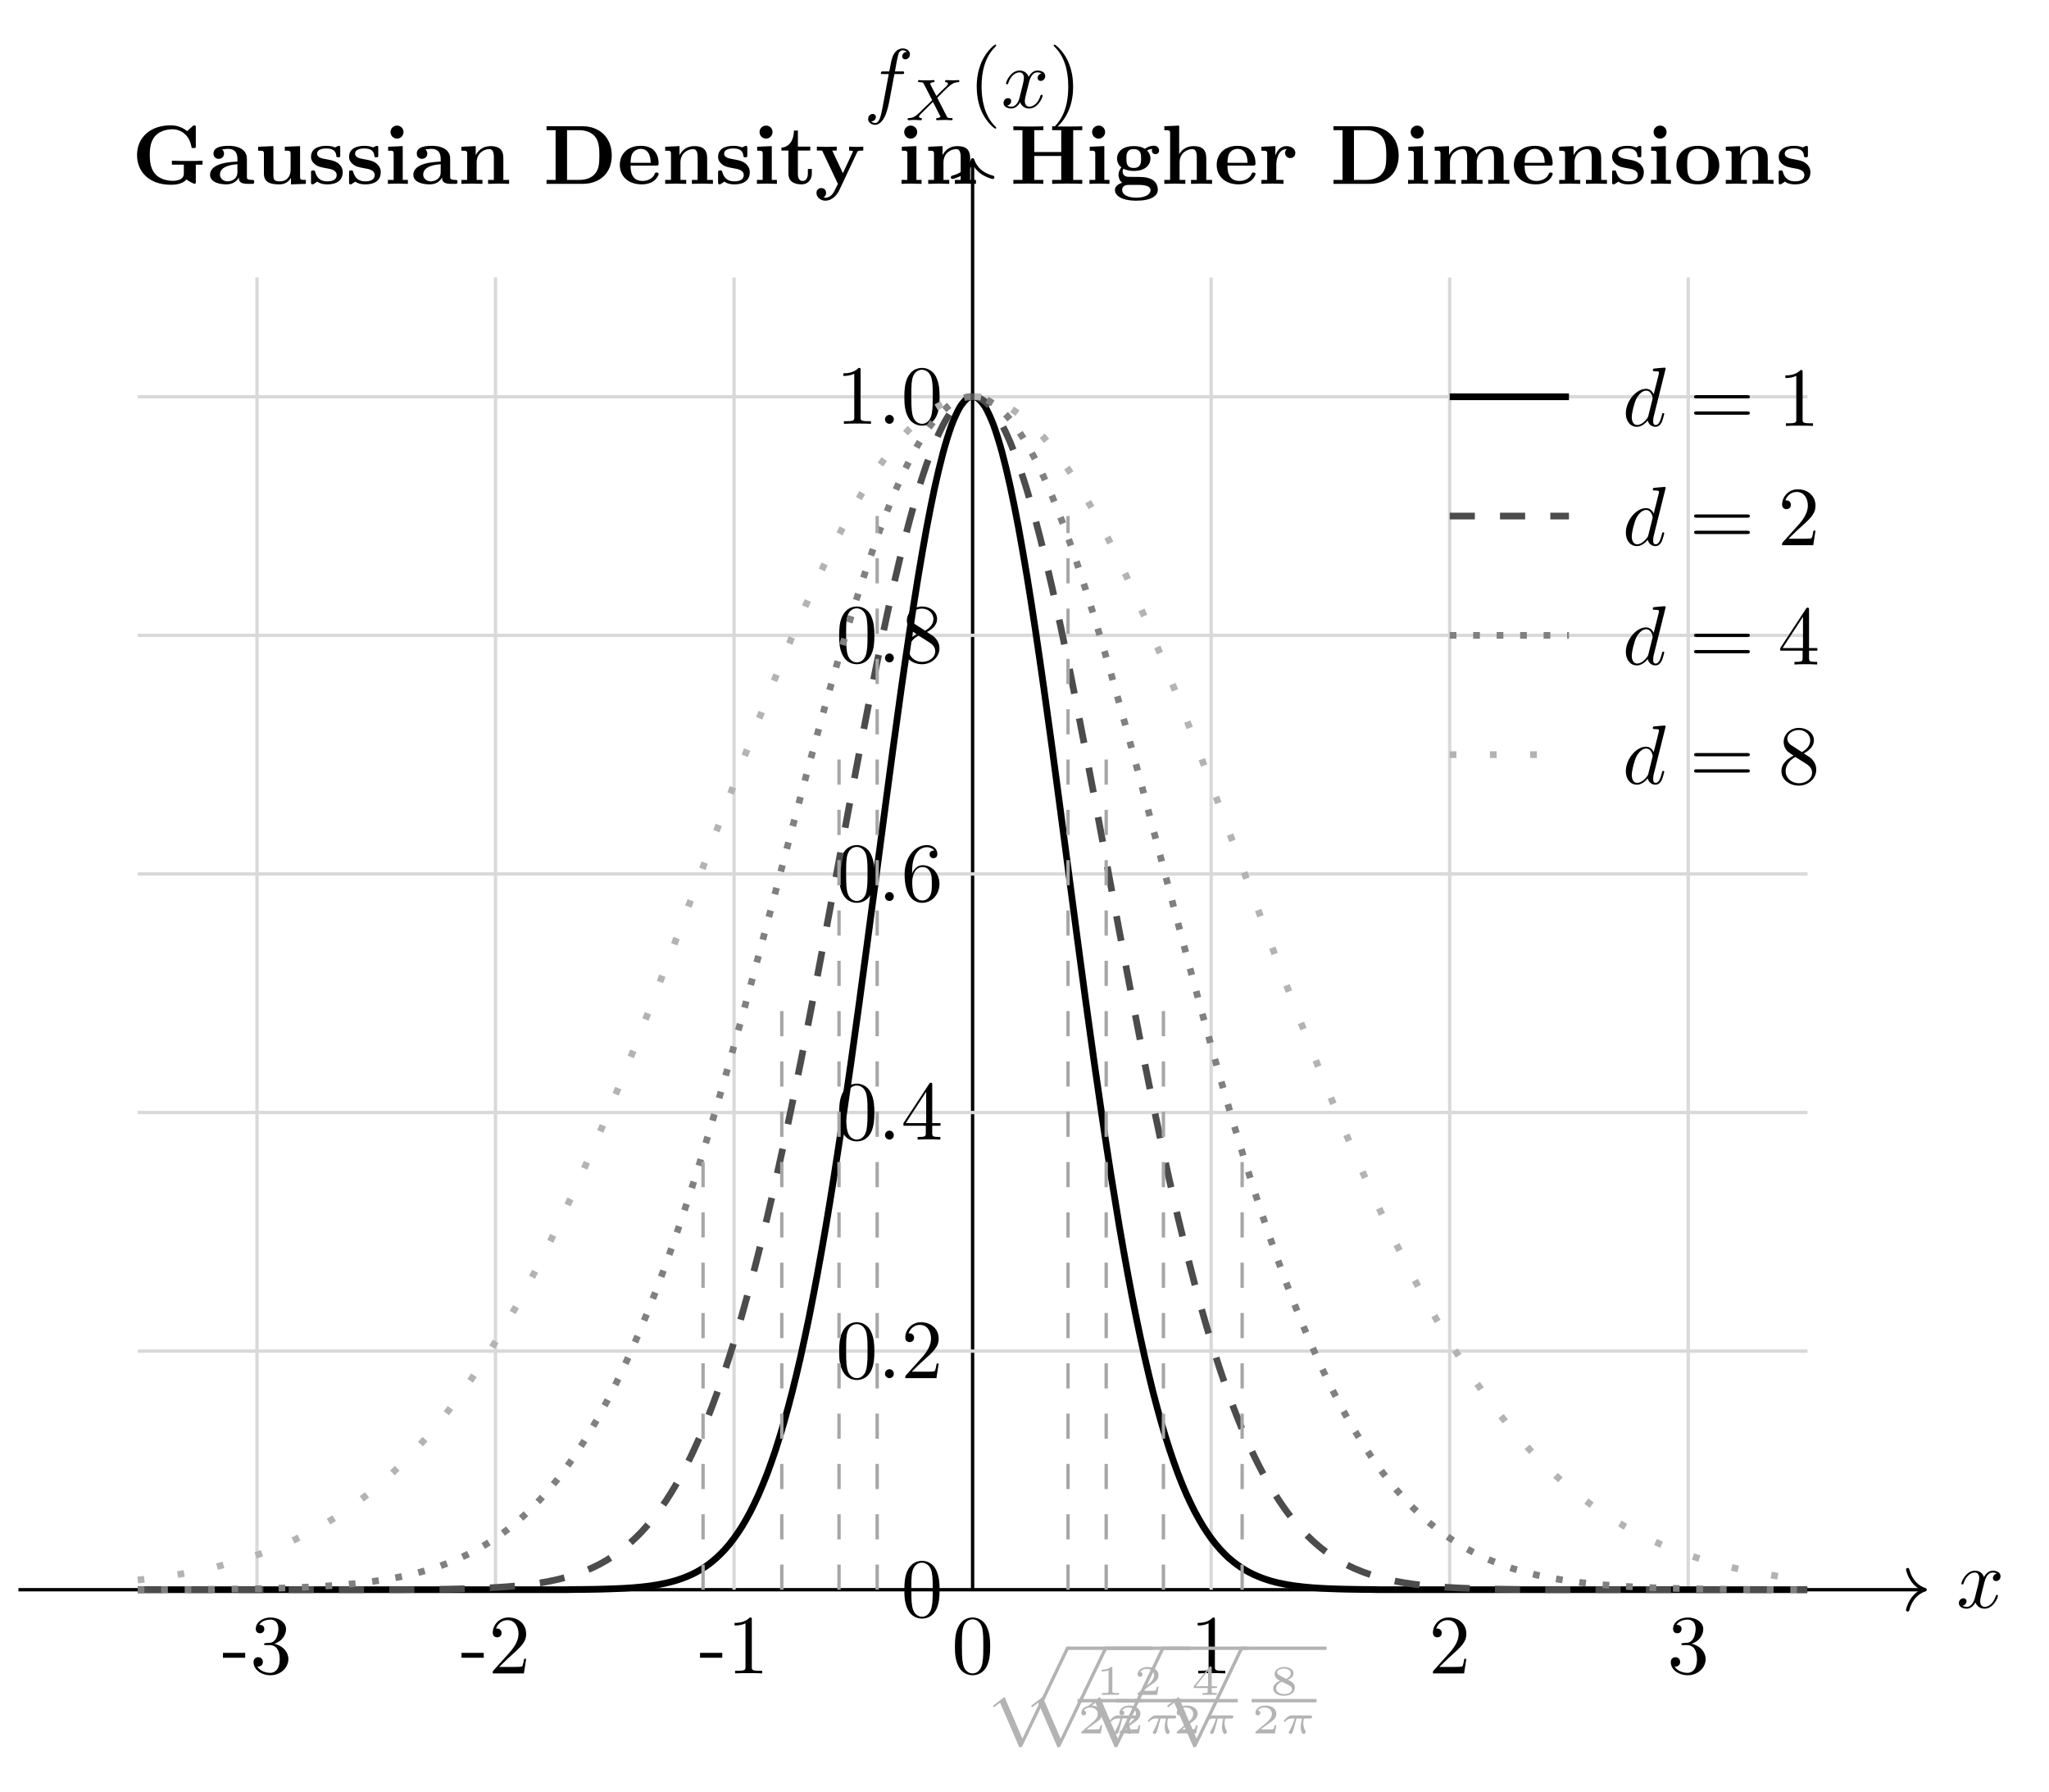 <?xml version="1.0" encoding="UTF-8"?>
<svg xmlns="http://www.w3.org/2000/svg" xmlns:xlink="http://www.w3.org/1999/xlink" width="243.49pt" height="212.896pt" viewBox="0 0 243.49 212.896">
<defs>
<g>
<g id="glyph-0-0">
<path d="M 3.328 -3.016 C 3.391 -3.266 3.625 -4.188 4.312 -4.188 C 4.359 -4.188 4.609 -4.188 4.812 -4.062 C 4.531 -4 4.344 -3.766 4.344 -3.516 C 4.344 -3.359 4.453 -3.172 4.719 -3.172 C 4.938 -3.172 5.25 -3.344 5.25 -3.75 C 5.25 -4.266 4.672 -4.406 4.328 -4.406 C 3.75 -4.406 3.406 -3.875 3.281 -3.656 C 3.031 -4.312 2.5 -4.406 2.203 -4.406 C 1.172 -4.406 0.594 -3.125 0.594 -2.875 C 0.594 -2.766 0.703 -2.766 0.719 -2.766 C 0.797 -2.766 0.828 -2.797 0.844 -2.875 C 1.188 -3.938 1.844 -4.188 2.188 -4.188 C 2.375 -4.188 2.719 -4.094 2.719 -3.516 C 2.719 -3.203 2.547 -2.547 2.188 -1.141 C 2.031 -0.531 1.672 -0.109 1.234 -0.109 C 1.172 -0.109 0.953 -0.109 0.734 -0.234 C 0.984 -0.297 1.203 -0.5 1.203 -0.781 C 1.203 -1.047 0.984 -1.125 0.844 -1.125 C 0.531 -1.125 0.297 -0.875 0.297 -0.547 C 0.297 -0.094 0.781 0.109 1.219 0.109 C 1.891 0.109 2.25 -0.594 2.266 -0.641 C 2.391 -0.281 2.75 0.109 3.344 0.109 C 4.375 0.109 4.938 -1.172 4.938 -1.422 C 4.938 -1.531 4.859 -1.531 4.828 -1.531 C 4.734 -1.531 4.719 -1.484 4.688 -1.422 C 4.359 -0.344 3.688 -0.109 3.375 -0.109 C 2.984 -0.109 2.828 -0.422 2.828 -0.766 C 2.828 -0.984 2.875 -1.203 2.984 -1.641 Z M 3.328 -3.016 "/>
</g>
<g id="glyph-0-1">
<path d="M 3.656 -3.984 L 4.516 -3.984 C 4.719 -3.984 4.812 -3.984 4.812 -4.188 C 4.812 -4.297 4.719 -4.297 4.547 -4.297 L 3.719 -4.297 L 3.922 -5.438 C 3.969 -5.641 4.109 -6.344 4.172 -6.469 C 4.25 -6.656 4.422 -6.812 4.641 -6.812 C 4.672 -6.812 4.938 -6.812 5.125 -6.625 C 4.688 -6.594 4.578 -6.234 4.578 -6.094 C 4.578 -5.859 4.766 -5.734 4.953 -5.734 C 5.219 -5.734 5.5 -5.969 5.5 -6.344 C 5.5 -6.797 5.047 -7.031 4.641 -7.031 C 4.297 -7.031 3.672 -6.844 3.375 -5.859 C 3.312 -5.656 3.281 -5.547 3.047 -4.297 L 2.359 -4.297 C 2.156 -4.297 2.047 -4.297 2.047 -4.109 C 2.047 -3.984 2.141 -3.984 2.328 -3.984 L 2.984 -3.984 L 2.25 -0.047 C 2.062 0.922 1.891 1.828 1.375 1.828 C 1.328 1.828 1.094 1.828 0.891 1.641 C 1.359 1.609 1.453 1.25 1.453 1.109 C 1.453 0.875 1.266 0.75 1.078 0.75 C 0.812 0.75 0.531 0.984 0.531 1.359 C 0.531 1.797 0.969 2.047 1.375 2.047 C 1.922 2.047 2.328 1.453 2.5 1.078 C 2.828 0.453 3.047 -0.75 3.062 -0.828 Z M 3.656 -3.984 "/>
</g>
<g id="glyph-0-2">
<path d="M 5.141 -6.812 C 5.141 -6.812 5.141 -6.922 5.016 -6.922 C 4.859 -6.922 3.922 -6.828 3.75 -6.812 C 3.672 -6.797 3.609 -6.75 3.609 -6.625 C 3.609 -6.5 3.703 -6.5 3.844 -6.5 C 4.328 -6.5 4.344 -6.438 4.344 -6.328 L 4.312 -6.125 L 3.719 -3.766 C 3.531 -4.141 3.25 -4.406 2.797 -4.406 C 1.641 -4.406 0.406 -2.938 0.406 -1.484 C 0.406 -0.547 0.953 0.109 1.719 0.109 C 1.922 0.109 2.422 0.062 3.016 -0.641 C 3.094 -0.219 3.453 0.109 3.922 0.109 C 4.281 0.109 4.5 -0.125 4.672 -0.438 C 4.828 -0.797 4.969 -1.406 4.969 -1.422 C 4.969 -1.531 4.875 -1.531 4.844 -1.531 C 4.75 -1.531 4.734 -1.484 4.703 -1.344 C 4.531 -0.703 4.359 -0.109 3.953 -0.109 C 3.672 -0.109 3.656 -0.375 3.656 -0.562 C 3.656 -0.812 3.672 -0.875 3.703 -1.047 Z M 3.078 -1.188 C 3.016 -1 3.016 -0.984 2.875 -0.812 C 2.438 -0.266 2.031 -0.109 1.75 -0.109 C 1.25 -0.109 1.109 -0.656 1.109 -1.047 C 1.109 -1.547 1.422 -2.766 1.656 -3.234 C 1.969 -3.812 2.406 -4.188 2.812 -4.188 C 3.453 -4.188 3.594 -3.375 3.594 -3.312 C 3.594 -3.25 3.578 -3.188 3.562 -3.141 Z M 3.078 -1.188 "/>
</g>
<g id="glyph-1-0">
<path d="M 3.875 -2.656 L 4.531 -3.328 C 5.422 -4.203 5.703 -4.469 6.328 -4.516 C 6.422 -4.516 6.5 -4.516 6.5 -4.656 C 6.5 -4.734 6.422 -4.766 6.406 -4.766 C 6.203 -4.766 5.953 -4.734 5.75 -4.734 C 5.562 -4.734 5.125 -4.766 4.938 -4.766 C 4.891 -4.766 4.797 -4.734 4.797 -4.609 C 4.797 -4.594 4.797 -4.516 4.906 -4.516 C 4.969 -4.5 5.141 -4.484 5.141 -4.328 C 5.141 -4.234 5.031 -4.125 4.969 -4.047 C 4.906 -4 4.031 -3.141 3.766 -2.875 L 3.062 -4.234 C 3.047 -4.266 3.031 -4.312 3.031 -4.328 C 3.031 -4.391 3.156 -4.5 3.406 -4.516 C 3.453 -4.516 3.547 -4.516 3.547 -4.656 C 3.547 -4.672 3.547 -4.766 3.422 -4.766 C 3.281 -4.766 3.109 -4.734 2.969 -4.734 C 2.812 -4.734 2.656 -4.734 2.516 -4.734 C 2.391 -4.734 2.219 -4.734 2.094 -4.734 C 1.984 -4.75 1.828 -4.766 1.719 -4.766 C 1.688 -4.766 1.578 -4.766 1.578 -4.609 C 1.578 -4.516 1.672 -4.516 1.781 -4.516 C 2.188 -4.516 2.219 -4.438 2.281 -4.297 L 3.266 -2.375 L 2.875 -1.984 C 2.734 -1.859 2.406 -1.547 2.281 -1.422 C 1.438 -0.578 1.156 -0.281 0.516 -0.25 C 0.422 -0.25 0.344 -0.25 0.344 -0.094 C 0.344 -0.062 0.375 0 0.453 0 C 0.641 0 0.891 -0.031 1.094 -0.031 C 1.219 -0.031 1.391 -0.031 1.5 -0.016 C 1.625 -0.016 1.781 0 1.906 0 C 1.938 0 2.047 0 2.047 -0.141 C 2.047 -0.25 1.969 -0.25 1.922 -0.25 C 1.859 -0.266 1.703 -0.281 1.703 -0.422 C 1.703 -0.531 1.797 -0.625 1.953 -0.781 L 3.359 -2.172 L 4.203 -0.516 C 4.25 -0.453 4.25 -0.438 4.25 -0.422 C 4.25 -0.391 4.125 -0.266 3.875 -0.25 C 3.812 -0.25 3.734 -0.25 3.734 -0.094 C 3.734 -0.094 3.734 0 3.844 0 C 4 0 4.172 -0.016 4.312 -0.016 C 4.453 -0.016 4.625 -0.031 4.766 -0.031 C 4.891 -0.031 5.047 -0.031 5.172 -0.016 C 5.297 -0.016 5.438 0 5.547 0 C 5.594 0 5.703 0 5.703 -0.156 C 5.703 -0.25 5.609 -0.25 5.5 -0.25 C 5.094 -0.25 5.062 -0.328 5 -0.453 Z M 3.875 -2.656 "/>
</g>
<g id="glyph-2-0">
<path d="M 3.297 2.391 C 3.297 2.359 3.297 2.344 3.125 2.172 C 1.891 0.922 1.562 -0.969 1.562 -2.5 C 1.562 -4.234 1.938 -5.969 3.172 -7.203 C 3.297 -7.328 3.297 -7.344 3.297 -7.375 C 3.297 -7.453 3.266 -7.484 3.203 -7.484 C 3.094 -7.484 2.203 -6.797 1.609 -5.531 C 1.109 -4.438 0.984 -3.328 0.984 -2.5 C 0.984 -1.719 1.094 -0.516 1.641 0.625 C 2.25 1.844 3.094 2.5 3.203 2.5 C 3.266 2.5 3.297 2.469 3.297 2.391 Z M 3.297 2.391 "/>
</g>
<g id="glyph-2-1">
<path d="M 2.875 -2.5 C 2.875 -3.266 2.766 -4.469 2.219 -5.609 C 1.625 -6.828 0.766 -7.484 0.672 -7.484 C 0.609 -7.484 0.562 -7.438 0.562 -7.375 C 0.562 -7.344 0.562 -7.328 0.75 -7.141 C 1.734 -6.156 2.297 -4.578 2.297 -2.5 C 2.297 -0.781 1.938 0.969 0.703 2.219 C 0.562 2.344 0.562 2.359 0.562 2.391 C 0.562 2.453 0.609 2.5 0.672 2.5 C 0.766 2.5 1.672 1.812 2.25 0.547 C 2.766 -0.547 2.875 -1.656 2.875 -2.5 Z M 2.875 -2.5 "/>
</g>
<g id="glyph-2-2">
<path d="M 2.75 -1.859 L 2.75 -2.438 L 0.109 -2.438 L 0.109 -1.859 Z M 2.75 -1.859 "/>
</g>
<g id="glyph-2-3">
<path d="M 2.891 -3.516 C 3.703 -3.781 4.281 -4.469 4.281 -5.266 C 4.281 -6.078 3.406 -6.641 2.453 -6.641 C 1.453 -6.641 0.688 -6.047 0.688 -5.281 C 0.688 -4.953 0.906 -4.766 1.203 -4.766 C 1.5 -4.766 1.703 -4.984 1.703 -5.281 C 1.703 -5.766 1.234 -5.766 1.094 -5.766 C 1.391 -6.266 2.047 -6.391 2.406 -6.391 C 2.828 -6.391 3.375 -6.172 3.375 -5.281 C 3.375 -5.156 3.344 -4.578 3.094 -4.141 C 2.797 -3.656 2.453 -3.625 2.203 -3.625 C 2.125 -3.609 1.891 -3.594 1.812 -3.594 C 1.734 -3.578 1.672 -3.562 1.672 -3.469 C 1.672 -3.359 1.734 -3.359 1.906 -3.359 L 2.344 -3.359 C 3.156 -3.359 3.531 -2.688 3.531 -1.703 C 3.531 -0.344 2.844 -0.062 2.406 -0.062 C 1.969 -0.062 1.219 -0.234 0.875 -0.812 C 1.219 -0.766 1.531 -0.984 1.531 -1.359 C 1.531 -1.719 1.266 -1.922 0.984 -1.922 C 0.734 -1.922 0.422 -1.781 0.422 -1.344 C 0.422 -0.438 1.344 0.219 2.438 0.219 C 3.656 0.219 4.562 -0.688 4.562 -1.703 C 4.562 -2.516 3.922 -3.297 2.891 -3.516 Z M 2.891 -3.516 "/>
</g>
<g id="glyph-2-4">
<path d="M 1.266 -0.766 L 2.328 -1.797 C 3.875 -3.172 4.469 -3.703 4.469 -4.703 C 4.469 -5.844 3.578 -6.641 2.359 -6.641 C 1.234 -6.641 0.5 -5.719 0.5 -4.828 C 0.5 -4.281 1 -4.281 1.031 -4.281 C 1.203 -4.281 1.547 -4.391 1.547 -4.812 C 1.547 -5.062 1.359 -5.328 1.016 -5.328 C 0.938 -5.328 0.922 -5.328 0.891 -5.312 C 1.109 -5.969 1.656 -6.328 2.234 -6.328 C 3.141 -6.328 3.562 -5.516 3.562 -4.703 C 3.562 -3.906 3.078 -3.125 2.516 -2.5 L 0.609 -0.375 C 0.5 -0.266 0.5 -0.234 0.5 0 L 4.203 0 L 4.469 -1.734 L 4.234 -1.734 C 4.172 -1.438 4.109 -1 4 -0.844 C 3.938 -0.766 3.281 -0.766 3.062 -0.766 Z M 1.266 -0.766 "/>
</g>
<g id="glyph-2-5">
<path d="M 2.938 -6.375 C 2.938 -6.625 2.938 -6.641 2.703 -6.641 C 2.078 -6 1.203 -6 0.891 -6 L 0.891 -5.688 C 1.094 -5.688 1.672 -5.688 2.188 -5.953 L 2.188 -0.781 C 2.188 -0.422 2.156 -0.312 1.266 -0.312 L 0.953 -0.312 L 0.953 0 C 1.297 -0.031 2.156 -0.031 2.562 -0.031 C 2.953 -0.031 3.828 -0.031 4.172 0 L 4.172 -0.312 L 3.859 -0.312 C 2.953 -0.312 2.938 -0.422 2.938 -0.781 Z M 2.938 -6.375 "/>
</g>
<g id="glyph-2-6">
<path d="M 4.578 -3.188 C 4.578 -3.984 4.531 -4.781 4.188 -5.516 C 3.734 -6.484 2.906 -6.641 2.5 -6.641 C 1.891 -6.641 1.172 -6.375 0.75 -5.453 C 0.438 -4.766 0.391 -3.984 0.391 -3.188 C 0.391 -2.438 0.422 -1.547 0.844 -0.781 C 1.266 0.016 2 0.219 2.484 0.219 C 3.016 0.219 3.781 0.016 4.219 -0.938 C 4.531 -1.625 4.578 -2.406 4.578 -3.188 Z M 2.484 0 C 2.094 0 1.5 -0.25 1.328 -1.203 C 1.219 -1.797 1.219 -2.719 1.219 -3.312 C 1.219 -3.953 1.219 -4.609 1.297 -5.141 C 1.484 -6.328 2.234 -6.422 2.484 -6.422 C 2.812 -6.422 3.469 -6.234 3.656 -5.25 C 3.766 -4.688 3.766 -3.938 3.766 -3.312 C 3.766 -2.562 3.766 -1.891 3.656 -1.25 C 3.5 -0.297 2.938 0 2.484 0 Z M 2.484 0 "/>
</g>
<g id="glyph-2-7">
<path d="M 1.906 -0.531 C 1.906 -0.812 1.672 -1.062 1.391 -1.062 C 1.094 -1.062 0.859 -0.812 0.859 -0.531 C 0.859 -0.234 1.094 0 1.391 0 C 1.672 0 1.906 -0.234 1.906 -0.531 Z M 1.906 -0.531 "/>
</g>
<g id="glyph-2-8">
<path d="M 2.938 -1.641 L 2.938 -0.781 C 2.938 -0.422 2.906 -0.312 2.172 -0.312 L 1.969 -0.312 L 1.969 0 C 2.375 -0.031 2.891 -0.031 3.312 -0.031 C 3.734 -0.031 4.25 -0.031 4.672 0 L 4.672 -0.312 L 4.453 -0.312 C 3.719 -0.312 3.703 -0.422 3.703 -0.781 L 3.703 -1.641 L 4.688 -1.641 L 4.688 -1.953 L 3.703 -1.953 L 3.703 -6.484 C 3.703 -6.688 3.703 -6.75 3.531 -6.75 C 3.453 -6.75 3.422 -6.75 3.344 -6.625 L 0.281 -1.953 L 0.281 -1.641 Z M 2.984 -1.953 L 0.562 -1.953 L 2.984 -5.672 Z M 2.984 -1.953 "/>
</g>
<g id="glyph-2-9">
<path d="M 1.312 -3.266 L 1.312 -3.516 C 1.312 -6.031 2.547 -6.391 3.062 -6.391 C 3.297 -6.391 3.719 -6.328 3.938 -5.984 C 3.781 -5.984 3.391 -5.984 3.391 -5.547 C 3.391 -5.234 3.625 -5.078 3.844 -5.078 C 4 -5.078 4.312 -5.172 4.312 -5.562 C 4.312 -6.156 3.875 -6.641 3.047 -6.641 C 1.766 -6.641 0.422 -5.359 0.422 -3.156 C 0.422 -0.484 1.578 0.219 2.5 0.219 C 3.609 0.219 4.562 -0.719 4.562 -2.031 C 4.562 -3.297 3.672 -4.25 2.562 -4.25 C 1.891 -4.25 1.516 -3.75 1.312 -3.266 Z M 2.5 -0.062 C 1.875 -0.062 1.578 -0.656 1.516 -0.812 C 1.328 -1.281 1.328 -2.078 1.328 -2.25 C 1.328 -3.031 1.656 -4.031 2.547 -4.031 C 2.719 -4.031 3.172 -4.031 3.484 -3.406 C 3.656 -3.047 3.656 -2.531 3.656 -2.047 C 3.656 -1.562 3.656 -1.062 3.484 -0.703 C 3.188 -0.109 2.734 -0.062 2.5 -0.062 Z M 2.5 -0.062 "/>
</g>
<g id="glyph-2-10">
<path d="M 1.625 -4.562 C 1.172 -4.859 1.125 -5.188 1.125 -5.359 C 1.125 -5.969 1.781 -6.391 2.484 -6.391 C 3.203 -6.391 3.844 -5.875 3.844 -5.156 C 3.844 -4.578 3.453 -4.109 2.859 -3.766 Z M 3.078 -3.609 C 3.797 -3.984 4.281 -4.5 4.281 -5.156 C 4.281 -6.078 3.406 -6.641 2.5 -6.641 C 1.5 -6.641 0.688 -5.906 0.688 -4.969 C 0.688 -4.797 0.703 -4.344 1.125 -3.875 C 1.234 -3.766 1.609 -3.516 1.859 -3.344 C 1.281 -3.047 0.422 -2.5 0.422 -1.5 C 0.422 -0.453 1.438 0.219 2.484 0.219 C 3.609 0.219 4.562 -0.609 4.562 -1.672 C 4.562 -2.031 4.453 -2.484 4.062 -2.906 C 3.875 -3.109 3.719 -3.203 3.078 -3.609 Z M 2.078 -3.188 L 3.312 -2.406 C 3.594 -2.219 4.062 -1.922 4.062 -1.312 C 4.062 -0.578 3.312 -0.062 2.5 -0.062 C 1.641 -0.062 0.922 -0.672 0.922 -1.5 C 0.922 -2.078 1.234 -2.719 2.078 -3.188 Z M 2.078 -3.188 "/>
</g>
<g id="glyph-2-11">
<path d="M 6.844 -3.266 C 7 -3.266 7.188 -3.266 7.188 -3.453 C 7.188 -3.656 7 -3.656 6.859 -3.656 L 0.891 -3.656 C 0.75 -3.656 0.562 -3.656 0.562 -3.453 C 0.562 -3.266 0.75 -3.266 0.891 -3.266 Z M 6.859 -1.328 C 7 -1.328 7.188 -1.328 7.188 -1.531 C 7.188 -1.719 7 -1.719 6.844 -1.719 L 0.891 -1.719 C 0.75 -1.719 0.562 -1.719 0.562 -1.531 C 0.562 -1.328 0.75 -1.328 0.891 -1.328 Z M 6.859 -1.328 "/>
</g>
<g id="glyph-3-0">
<path d="M 4.234 11.562 C 4.531 11.562 4.547 11.547 4.641 11.359 L 10.094 -0.016 C 10.172 -0.156 10.172 -0.172 10.172 -0.203 C 10.172 -0.312 10.094 -0.406 9.969 -0.406 C 9.844 -0.406 9.797 -0.312 9.75 -0.203 L 4.609 10.531 L 2.484 5.578 L 1.094 6.656 L 1.25 6.812 L 1.953 6.266 Z M 4.234 11.562 "/>
</g>
<g id="glyph-4-0">
<path d="M 1.984 -3.172 C 1.984 -3.312 1.969 -3.312 1.797 -3.312 C 1.453 -3 0.891 -3 0.797 -3 L 0.719 -3 L 0.719 -2.781 L 0.797 -2.781 C 0.906 -2.781 1.234 -2.797 1.531 -2.922 L 1.531 -0.422 C 1.531 -0.281 1.531 -0.219 1 -0.219 L 0.75 -0.219 L 0.75 0 C 1.016 -0.016 1.469 -0.016 1.75 -0.016 C 2.047 -0.016 2.484 -0.016 2.766 0 L 2.766 -0.219 L 2.516 -0.219 C 1.984 -0.219 1.984 -0.281 1.984 -0.422 Z M 1.984 -3.172 "/>
</g>
<g id="glyph-4-1">
<path d="M 2.938 -0.969 L 2.719 -0.969 C 2.719 -0.875 2.656 -0.562 2.578 -0.516 C 2.547 -0.484 2.125 -0.484 2.047 -0.484 L 1.078 -0.484 C 1.406 -0.719 1.766 -1 2.062 -1.203 C 2.516 -1.516 2.938 -1.797 2.938 -2.328 C 2.938 -2.969 2.328 -3.312 1.625 -3.312 C 0.953 -3.312 0.453 -2.938 0.453 -2.438 C 0.453 -2.188 0.672 -2.141 0.75 -2.141 C 0.875 -2.141 1.031 -2.234 1.031 -2.438 C 1.031 -2.609 0.906 -2.719 0.75 -2.719 C 0.891 -2.953 1.188 -3.094 1.516 -3.094 C 2 -3.094 2.406 -2.812 2.406 -2.328 C 2.406 -1.906 2.109 -1.578 1.734 -1.266 L 0.516 -0.234 C 0.469 -0.188 0.453 -0.188 0.453 -0.156 L 0.453 0 L 2.766 0 Z M 2.938 -0.969 "/>
</g>
<g id="glyph-4-2">
<path d="M 3.078 -0.812 L 3.078 -1.031 L 2.453 -1.031 L 2.453 -3.219 C 2.453 -3.344 2.453 -3.375 2.312 -3.375 C 2.219 -3.375 2.219 -3.375 2.156 -3.297 L 0.312 -1.031 L 0.312 -0.812 L 1.969 -0.812 L 1.969 -0.422 C 1.969 -0.266 1.969 -0.219 1.547 -0.219 L 1.359 -0.219 L 1.359 0 C 1.594 -0.016 1.922 -0.016 2.219 -0.016 C 2.5 -0.016 2.828 -0.016 3.062 0 L 3.062 -0.219 L 2.891 -0.219 C 2.453 -0.219 2.453 -0.266 2.453 -0.422 L 2.453 -0.812 Z M 2.016 -2.844 L 2.016 -1.031 L 0.547 -1.031 Z M 2.016 -2.844 "/>
</g>
<g id="glyph-4-3">
<path d="M 2.141 -1.797 C 2.656 -2.016 2.812 -2.281 2.812 -2.562 C 2.812 -3.078 2.25 -3.312 1.703 -3.312 C 1.078 -3.312 0.578 -2.969 0.578 -2.469 C 0.578 -2.016 0.969 -1.812 1.219 -1.672 C 0.703 -1.469 0.406 -1.172 0.406 -0.766 C 0.406 -0.172 1.062 0.109 1.688 0.109 C 2.391 0.109 2.984 -0.266 2.984 -0.859 C 2.984 -1.391 2.469 -1.656 2.141 -1.797 Z M 1.156 -2.312 C 0.953 -2.422 0.875 -2.547 0.875 -2.672 C 0.875 -2.984 1.297 -3.125 1.688 -3.125 C 2.094 -3.125 2.5 -2.938 2.5 -2.562 C 2.5 -2.125 1.938 -1.906 1.938 -1.906 C 1.922 -1.906 1.922 -1.906 1.875 -1.938 Z M 1.438 -1.562 L 2.219 -1.172 C 2.391 -1.078 2.641 -0.938 2.641 -0.672 C 2.641 -0.266 2.141 -0.094 1.703 -0.094 C 1.25 -0.094 0.75 -0.312 0.75 -0.766 C 0.75 -1.266 1.281 -1.5 1.438 -1.562 Z M 1.438 -1.562 "/>
</g>
<g id="glyph-5-0">
<path d="M 3.516 -1.766 C 3.609 -1.766 3.656 -1.766 3.719 -1.812 C 3.75 -1.844 3.797 -1.922 3.797 -1.984 C 3.797 -2.141 3.656 -2.141 3.562 -2.141 L 1.438 -2.141 C 1.328 -2.141 1.094 -2.141 0.797 -1.906 C 0.672 -1.781 0.438 -1.531 0.438 -1.469 C 0.438 -1.391 0.516 -1.391 0.547 -1.391 C 0.609 -1.391 0.609 -1.406 0.656 -1.453 C 0.828 -1.656 1.062 -1.766 1.359 -1.766 L 1.719 -1.766 C 1.547 -1.141 1.281 -0.625 1.109 -0.312 C 1.031 -0.188 1.031 -0.172 1.031 -0.125 C 1.031 -0.016 1.125 0.062 1.219 0.062 C 1.438 0.062 1.5 -0.172 1.625 -0.578 C 1.734 -0.969 1.828 -1.328 1.938 -1.766 L 2.594 -1.766 C 2.578 -1.688 2.438 -1.156 2.438 -0.75 C 2.438 -0.406 2.562 0.062 2.781 0.062 C 2.891 0.062 3.031 -0.062 3.031 -0.188 C 3.031 -0.25 3.016 -0.266 2.984 -0.328 C 2.75 -0.703 2.75 -1.141 2.75 -1.234 C 2.75 -1.406 2.781 -1.594 2.812 -1.766 Z M 3.516 -1.766 "/>
</g>
<g id="glyph-6-0">
<path d="M 6.516 -0.531 C 6.812 -0.266 7.422 0 7.484 0 C 7.625 0 7.625 -0.125 7.625 -0.281 L 7.625 -2.281 L 8.422 -2.281 L 8.422 -2.75 C 8.078 -2.719 7.203 -2.719 6.812 -2.719 C 6.234 -2.719 5.312 -2.719 4.781 -2.75 L 4.781 -2.281 L 6.203 -2.281 L 6.203 -1.281 C 6.203 -1.094 6.203 -0.797 5.828 -0.562 C 5.562 -0.422 5.25 -0.359 4.922 -0.359 C 4.062 -0.359 3.203 -0.641 2.719 -1.266 C 2.297 -1.812 2.156 -2.516 2.156 -3.422 C 2.156 -4.547 2.359 -5.125 2.734 -5.609 C 3.125 -6.109 3.891 -6.484 4.859 -6.484 C 5.922 -6.484 6.875 -5.719 7.094 -4.453 C 7.125 -4.266 7.125 -4.25 7.359 -4.25 C 7.609 -4.25 7.625 -4.266 7.625 -4.531 L 7.625 -6.672 C 7.625 -6.859 7.625 -6.953 7.453 -6.953 C 7.359 -6.953 7.344 -6.922 7.25 -6.859 L 6.594 -6.266 C 5.875 -6.844 5.156 -6.953 4.641 -6.953 C 2.188 -6.953 0.641 -5.484 0.641 -3.422 C 0.641 -1.438 2.078 0.109 4.656 0.109 C 4.984 0.109 6.016 0.094 6.516 -0.531 Z M 6.516 -0.531 "/>
</g>
<g id="glyph-6-1">
<path d="M 3.734 -0.766 C 3.734 -0.453 3.734 0 4.766 0 L 5.25 0 C 5.438 0 5.562 0 5.562 -0.234 C 5.562 -0.469 5.438 -0.469 5.297 -0.469 C 4.688 -0.484 4.688 -0.609 4.688 -0.844 L 4.688 -2.984 C 4.688 -3.875 3.984 -4.516 2.5 -4.516 C 1.938 -4.516 0.719 -4.469 0.719 -3.594 C 0.719 -3.156 1.062 -2.969 1.328 -2.969 C 1.641 -2.969 1.969 -3.188 1.969 -3.594 C 1.969 -3.891 1.781 -4.062 1.75 -4.094 C 2.031 -4.141 2.344 -4.156 2.469 -4.156 C 3.203 -4.156 3.562 -3.734 3.562 -2.984 L 3.562 -2.641 C 2.844 -2.609 0.312 -2.516 0.312 -1.078 C 0.312 -0.125 1.562 0.062 2.25 0.062 C 3.047 0.062 3.516 -0.344 3.734 -0.766 Z M 3.562 -2.328 L 3.562 -1.391 C 3.562 -0.422 2.641 -0.297 2.391 -0.297 C 1.891 -0.297 1.484 -0.641 1.484 -1.094 C 1.484 -2.156 3.062 -2.297 3.562 -2.328 Z M 3.562 -2.328 "/>
</g>
<g id="glyph-6-2">
<path d="M 4.359 -0.719 L 4.359 0.062 L 6.125 0 L 6.125 -0.469 C 5.516 -0.469 5.438 -0.469 5.438 -0.859 L 5.438 -4.484 L 3.625 -4.406 L 3.625 -3.938 C 4.234 -3.938 4.312 -3.938 4.312 -3.547 L 4.312 -1.641 C 4.312 -0.828 3.797 -0.297 3.078 -0.297 C 2.297 -0.297 2.266 -0.547 2.266 -1.094 L 2.266 -4.484 L 0.453 -4.406 L 0.453 -3.938 C 1.062 -3.938 1.141 -3.938 1.141 -3.547 L 1.141 -1.219 C 1.141 -0.156 1.938 0.062 2.938 0.062 C 3.188 0.062 3.906 0.062 4.359 -0.719 Z M 4.359 -0.719 "/>
</g>
<g id="glyph-6-3">
<path d="M 2.109 -2.938 C 1.734 -3 1.094 -3.109 1.094 -3.578 C 1.094 -4.203 2.016 -4.203 2.203 -4.203 C 2.953 -4.203 3.328 -3.906 3.375 -3.359 C 3.391 -3.203 3.406 -3.156 3.609 -3.156 C 3.844 -3.156 3.844 -3.203 3.844 -3.438 L 3.844 -4.234 C 3.844 -4.422 3.844 -4.516 3.672 -4.516 C 3.625 -4.516 3.609 -4.516 3.219 -4.328 C 2.953 -4.453 2.609 -4.516 2.219 -4.516 C 1.906 -4.516 0.375 -4.516 0.375 -3.203 C 0.375 -2.812 0.578 -2.547 0.781 -2.375 C 1.172 -2.031 1.562 -1.969 2.328 -1.828 C 2.688 -1.766 3.422 -1.641 3.422 -1.047 C 3.422 -0.297 2.516 -0.297 2.297 -0.297 C 1.234 -0.297 0.984 -1.031 0.859 -1.453 C 0.812 -1.594 0.75 -1.594 0.625 -1.594 C 0.375 -1.594 0.375 -1.531 0.375 -1.312 L 0.375 -0.219 C 0.375 -0.031 0.375 0.062 0.562 0.062 C 0.625 0.062 0.641 0.062 0.859 -0.094 C 0.875 -0.094 1.094 -0.234 1.109 -0.266 C 1.578 0.062 2.094 0.062 2.297 0.062 C 2.609 0.062 4.141 0.062 4.141 -1.391 C 4.141 -1.828 3.938 -2.172 3.594 -2.453 C 3.203 -2.734 2.875 -2.797 2.109 -2.938 Z M 2.109 -2.938 "/>
</g>
<g id="glyph-6-4">
<path d="M 2.234 -4.484 L 0.5 -4.406 L 0.5 -3.938 C 1.094 -3.938 1.156 -3.938 1.156 -3.547 L 1.156 -0.469 L 0.469 -0.469 L 0.469 0 C 0.781 -0.016 1.266 -0.031 1.688 -0.031 C 1.984 -0.031 2.5 -0.016 2.844 0 L 2.844 -0.469 L 2.234 -0.469 Z M 2.328 -6.156 C 2.328 -6.594 1.969 -6.922 1.562 -6.922 C 1.125 -6.922 0.781 -6.578 0.781 -6.156 C 0.781 -5.719 1.125 -5.375 1.562 -5.375 C 1.969 -5.375 2.328 -5.719 2.328 -6.156 Z M 2.328 -6.156 "/>
</g>
<g id="glyph-6-5">
<path d="M 1.141 -3.547 L 1.141 -0.469 L 0.453 -0.469 L 0.453 0 C 0.734 -0.016 1.328 -0.031 1.703 -0.031 C 2.094 -0.031 2.688 -0.016 2.953 0 L 2.953 -0.469 L 2.266 -0.469 L 2.266 -2.547 C 2.266 -3.641 3.125 -4.125 3.766 -4.125 C 4.094 -4.125 4.312 -3.922 4.312 -3.156 L 4.312 -0.469 L 3.625 -0.469 L 3.625 0 C 3.891 -0.016 4.5 -0.031 4.875 -0.031 C 5.266 -0.031 5.859 -0.016 6.125 0 L 6.125 -0.469 L 5.438 -0.469 L 5.438 -3.047 C 5.438 -4.094 4.906 -4.484 3.906 -4.484 C 2.953 -4.484 2.422 -3.922 2.156 -3.406 L 2.156 -4.484 L 0.453 -4.406 L 0.453 -3.938 C 1.062 -3.938 1.141 -3.938 1.141 -3.547 Z M 1.141 -3.547 "/>
</g>
<g id="glyph-6-6">
<path d="M 1.469 -6.375 L 1.469 -0.469 L 0.391 -0.469 L 0.391 0 L 4.688 0 C 6.656 0 8.141 -1.219 8.141 -3.359 C 8.141 -5.547 6.656 -6.844 4.672 -6.844 L 0.391 -6.844 L 0.391 -6.375 Z M 2.828 -0.469 L 2.828 -6.375 L 4.281 -6.375 C 4.938 -6.375 5.766 -6.188 6.25 -5.484 C 6.594 -4.969 6.672 -4.297 6.672 -3.375 C 6.672 -2.281 6.562 -1.75 6.234 -1.312 C 5.766 -0.625 4.891 -0.469 4.281 -0.469 Z M 2.828 -0.469 "/>
</g>
<g id="glyph-6-7">
<path d="M 4.609 -2.172 C 4.828 -2.172 4.922 -2.172 4.922 -2.438 C 4.922 -2.75 4.859 -3.484 4.359 -3.984 C 4 -4.344 3.469 -4.516 2.781 -4.516 C 1.188 -4.516 0.312 -3.484 0.312 -2.25 C 0.312 -0.906 1.312 0.062 2.922 0.062 C 4.5 0.062 4.922 -1 4.922 -1.172 C 4.922 -1.344 4.734 -1.344 4.688 -1.344 C 4.516 -1.344 4.5 -1.297 4.438 -1.141 C 4.234 -0.656 3.656 -0.344 3.016 -0.344 C 1.609 -0.344 1.594 -1.672 1.594 -2.172 Z M 1.594 -2.5 C 1.609 -2.891 1.625 -3.312 1.828 -3.641 C 2.094 -4.031 2.5 -4.156 2.781 -4.156 C 3.953 -4.156 3.969 -2.844 3.984 -2.5 Z M 1.594 -2.5 "/>
</g>
<g id="glyph-6-8">
<path d="M 1.031 -3.953 L 1.031 -1.219 C 1.031 -0.156 1.891 0.062 2.609 0.062 C 3.359 0.062 3.812 -0.516 3.812 -1.234 L 3.812 -1.766 L 3.344 -1.766 L 3.344 -1.25 C 3.344 -0.578 3.016 -0.344 2.734 -0.344 C 2.156 -0.344 2.156 -0.984 2.156 -1.203 L 2.156 -3.953 L 3.625 -3.953 L 3.625 -4.422 L 2.156 -4.422 L 2.156 -6.328 L 1.688 -6.328 C 1.688 -5.328 1.203 -4.344 0.203 -4.312 L 0.203 -3.953 Z M 1.031 -3.953 "/>
</g>
<g id="glyph-6-9">
<path d="M 5.047 -3.75 C 5.109 -3.891 5.141 -3.953 5.781 -3.953 L 5.781 -4.422 C 5.547 -4.406 5.25 -4.391 5 -4.391 C 4.75 -4.391 4.297 -4.422 4.094 -4.422 L 4.094 -3.953 C 4.109 -3.953 4.562 -3.953 4.562 -3.844 C 4.562 -3.828 4.516 -3.734 4.5 -3.719 L 3.359 -1.266 L 2.094 -3.953 L 2.625 -3.953 L 2.625 -4.422 C 2.297 -4.406 1.406 -4.391 1.391 -4.391 C 1.109 -4.391 0.672 -4.422 0.266 -4.422 L 0.266 -3.953 L 0.891 -3.953 L 2.766 0 L 2.531 0.484 C 2.312 0.953 2 1.641 1.281 1.641 C 1.141 1.641 1.125 1.625 1.047 1.594 C 1.141 1.562 1.359 1.422 1.359 1.062 C 1.359 0.734 1.125 0.5 0.781 0.5 C 0.516 0.5 0.219 0.688 0.219 1.078 C 0.219 1.578 0.688 2 1.281 2 C 2.047 2 2.625 1.375 2.906 0.812 Z M 5.047 -3.75 "/>
</g>
<g id="glyph-6-10">
<path d="M 7.5 -6.375 L 8.578 -6.375 L 8.578 -6.844 C 8.188 -6.812 7.219 -6.812 6.781 -6.812 C 6.359 -6.812 5.391 -6.812 5 -6.844 L 5 -6.375 L 6.078 -6.375 L 6.078 -3.781 L 2.875 -3.781 L 2.875 -6.375 L 3.953 -6.375 L 3.953 -6.844 C 3.578 -6.812 2.609 -6.812 2.172 -6.812 C 1.75 -6.812 0.766 -6.812 0.391 -6.844 L 0.391 -6.375 L 1.469 -6.375 L 1.469 -0.469 L 0.391 -0.469 L 0.391 0 C 0.766 -0.031 1.75 -0.031 2.172 -0.031 C 2.609 -0.031 3.578 -0.031 3.953 0 L 3.953 -0.469 L 2.875 -0.469 L 2.875 -3.312 L 6.078 -3.312 L 6.078 -0.469 L 5 -0.469 L 5 0 C 5.391 -0.031 6.359 -0.031 6.781 -0.031 C 7.219 -0.031 8.188 -0.031 8.578 0 L 8.578 -0.469 L 7.5 -0.469 Z M 7.5 -6.375 "/>
</g>
<g id="glyph-6-11">
<path d="M 2.547 -1.891 C 1.672 -1.891 1.672 -2.562 1.672 -3.016 C 1.672 -3.453 1.672 -4.125 2.547 -4.125 C 3.422 -4.125 3.422 -3.453 3.422 -3.016 C 3.422 -2.562 3.422 -1.891 2.547 -1.891 Z M 1.328 -1.797 C 1.781 -1.562 2.297 -1.531 2.547 -1.531 C 3.984 -1.531 4.531 -2.312 4.531 -3.016 C 4.531 -3.484 4.281 -3.812 4.125 -3.969 C 4.422 -4.125 4.641 -4.141 4.75 -4.156 C 4.719 -4.109 4.703 -4.016 4.703 -3.953 C 4.703 -3.703 4.875 -3.531 5.141 -3.531 C 5.391 -3.531 5.562 -3.719 5.562 -3.953 C 5.562 -4.188 5.391 -4.531 4.938 -4.531 C 4.781 -4.531 4.312 -4.5 3.875 -4.156 C 3.703 -4.281 3.281 -4.484 2.547 -4.484 C 1.109 -4.484 0.562 -3.703 0.562 -3.016 C 0.562 -2.609 0.75 -2.188 1.078 -1.969 C 0.797 -1.609 0.734 -1.281 0.734 -1.078 C 0.734 -0.922 0.781 -0.438 1.172 -0.125 C 1.047 -0.094 0.312 0.125 0.312 0.75 C 0.312 1.25 0.875 2 2.859 2 C 4.625 2 5.406 1.422 5.406 0.719 C 5.406 0.422 5.328 -0.203 4.656 -0.547 C 4.094 -0.828 3.5 -0.828 2.547 -0.828 C 2.281 -0.828 1.828 -0.828 1.781 -0.844 C 1.328 -0.906 1.219 -1.281 1.219 -1.469 C 1.219 -1.562 1.266 -1.719 1.328 -1.797 Z M 1.938 0.125 L 3.109 0.125 C 3.422 0.125 4.547 0.125 4.547 0.75 C 4.547 1.109 4.156 1.641 2.859 1.641 C 1.672 1.641 1.172 1.188 1.172 0.734 C 1.172 0.125 1.797 0.125 1.938 0.125 Z M 1.938 0.125 "/>
</g>
<g id="glyph-6-12">
<path d="M 1.141 -0.469 L 0.453 -0.469 L 0.453 0 C 0.734 -0.016 1.328 -0.031 1.703 -0.031 C 2.094 -0.031 2.688 -0.016 2.953 0 L 2.953 -0.469 L 2.266 -0.469 L 2.266 -2.547 C 2.266 -3.641 3.125 -4.125 3.766 -4.125 C 4.094 -4.125 4.312 -3.922 4.312 -3.156 L 4.312 -0.469 L 3.625 -0.469 L 3.625 0 C 3.891 -0.016 4.5 -0.031 4.875 -0.031 C 5.266 -0.031 5.859 -0.016 6.125 0 L 6.125 -0.469 L 5.438 -0.469 L 5.438 -3.047 C 5.438 -4.094 4.906 -4.484 3.906 -4.484 C 2.953 -4.484 2.438 -3.906 2.219 -3.516 L 2.219 -6.922 L 0.453 -6.844 L 0.453 -6.375 C 1.062 -6.375 1.141 -6.375 1.141 -5.984 Z M 1.141 -0.469 "/>
</g>
<g id="glyph-6-13">
<path d="M 2.031 -3.359 L 2.031 -4.484 L 0.375 -4.406 L 0.375 -3.938 C 0.984 -3.938 1.062 -3.938 1.062 -3.547 L 1.062 -0.469 L 0.375 -0.469 L 0.375 0 C 0.719 -0.016 1.172 -0.031 1.625 -0.031 C 2 -0.031 2.641 -0.031 3 0 L 3 -0.469 L 2.141 -0.469 L 2.141 -2.219 C 2.141 -2.906 2.375 -4.125 3.375 -4.125 C 3.375 -4.109 3.188 -3.953 3.188 -3.672 C 3.188 -3.266 3.516 -3.062 3.797 -3.062 C 4.094 -3.062 4.406 -3.266 4.406 -3.672 C 4.406 -4.203 3.875 -4.484 3.344 -4.484 C 2.656 -4.484 2.25 -3.984 2.031 -3.359 Z M 2.031 -3.359 "/>
</g>
<g id="glyph-6-14">
<path d="M 1.141 -3.547 L 1.141 -0.469 L 0.453 -0.469 L 0.453 0 C 0.734 -0.016 1.328 -0.031 1.703 -0.031 C 2.094 -0.031 2.688 -0.016 2.953 0 L 2.953 -0.469 L 2.266 -0.469 L 2.266 -2.547 C 2.266 -3.641 3.141 -4.125 3.766 -4.125 C 4.094 -4.125 4.312 -3.922 4.312 -3.156 L 4.312 -0.469 L 3.625 -0.469 L 3.625 0 C 3.906 -0.016 4.5 -0.031 4.891 -0.031 C 5.281 -0.031 5.859 -0.016 6.141 0 L 6.141 -0.469 L 5.453 -0.469 L 5.453 -2.547 C 5.453 -3.641 6.312 -4.125 6.938 -4.125 C 7.281 -4.125 7.5 -3.922 7.5 -3.156 L 7.5 -0.469 L 6.812 -0.469 L 6.812 0 C 7.094 -0.016 7.688 -0.031 8.062 -0.031 C 8.453 -0.031 9.047 -0.016 9.328 0 L 9.328 -0.469 L 8.641 -0.469 L 8.641 -3.047 C 8.641 -4.078 8.125 -4.484 7.094 -4.484 C 6.188 -4.484 5.672 -3.984 5.406 -3.531 C 5.219 -4.453 4.297 -4.484 3.922 -4.484 C 3.047 -4.484 2.484 -4.031 2.156 -3.406 L 2.156 -4.484 L 0.453 -4.406 L 0.453 -3.938 C 1.062 -3.938 1.141 -3.938 1.141 -3.547 Z M 1.141 -3.547 "/>
</g>
<g id="glyph-6-15">
<path d="M 5.406 -2.172 C 5.406 -3.516 4.484 -4.516 2.859 -4.516 C 1.219 -4.516 0.312 -3.5 0.312 -2.172 C 0.312 -0.938 1.203 0.062 2.859 0.062 C 4.531 0.062 5.406 -0.953 5.406 -2.172 Z M 2.859 -0.344 C 1.594 -0.344 1.594 -1.422 1.594 -2.281 C 1.594 -2.734 1.594 -3.234 1.766 -3.578 C 1.953 -3.953 2.375 -4.156 2.859 -4.156 C 3.281 -4.156 3.703 -4 3.922 -3.656 C 4.125 -3.312 4.125 -2.766 4.125 -2.281 C 4.125 -1.422 4.125 -0.344 2.859 -0.344 Z M 2.859 -0.344 "/>
</g>
</g>
</defs>
<path fill="none" stroke-width="0.399" stroke-linecap="butt" stroke-linejoin="miter" stroke="rgb(0%, 0%, 0%)" stroke-opacity="1" stroke-miterlimit="10" d="M -113.387 0 L 112.988 0 " transform="matrix(1, 0, 0, -1, 115.578, 188.875)"/>
<path fill="none" stroke-width="0.399" stroke-linecap="round" stroke-linejoin="round" stroke="rgb(0%, 0%, 0%)" stroke-opacity="1" stroke-miterlimit="10" d="M -2.071 2.391 C -1.692 0.957 -0.852 0.277 -0 0 C -0.852 -0.277 -1.692 -0.957 -2.071 -2.391 " transform="matrix(1, 0, 0, -1, 228.766, 188.875)"/>
<g fill="rgb(0%, 0%, 0%)" fill-opacity="1">
<use xlink:href="#glyph-0-0" x="232.483" y="191.019"/>
</g>
<path fill="none" stroke-width="0.399" stroke-linecap="butt" stroke-linejoin="miter" stroke="rgb(0%, 0%, 0%)" stroke-opacity="1" stroke-miterlimit="10" d="M 0 0 L 0 169.684 " transform="matrix(1, 0, 0, -1, 115.578, 188.875)"/>
<path fill="none" stroke-width="0.399" stroke-linecap="round" stroke-linejoin="round" stroke="rgb(0%, 0%, 0%)" stroke-opacity="1" stroke-miterlimit="10" d="M -2.073 2.39 C -1.694 0.957 -0.85 0.277 0.001 -0 C -0.85 -0.277 -1.694 -0.957 -2.073 -2.391 " transform="matrix(0, -1, -1, 0, 115.578, 18.993)"/>
<g fill="rgb(0%, 0%, 0%)" fill-opacity="1">
<use xlink:href="#glyph-0-1" x="102.631" y="12.785"/>
</g>
<g fill="rgb(0%, 0%, 0%)" fill-opacity="1">
<use xlink:href="#glyph-1-0" x="107.508" y="14.28"/>
</g>
<g fill="rgb(0%, 0%, 0%)" fill-opacity="1">
<use xlink:href="#glyph-2-0" x="115.082" y="12.785"/>
</g>
<g fill="rgb(0%, 0%, 0%)" fill-opacity="1">
<use xlink:href="#glyph-0-0" x="118.956" y="12.785"/>
</g>
<g fill="rgb(0%, 0%, 0%)" fill-opacity="1">
<use xlink:href="#glyph-2-1" x="124.65" y="12.785"/>
</g>
<path fill="none" stroke-width="0.399" stroke-linecap="butt" stroke-linejoin="miter" stroke="rgb(84.999%, 84.999%, 84.999%)" stroke-opacity="1" stroke-miterlimit="10" d="M -85.039 0 L -85.039 155.906 " transform="matrix(1, 0, 0, -1, 115.578, 188.875)"/>
<path fill="none" stroke-width="0.399" stroke-linecap="butt" stroke-linejoin="miter" stroke="rgb(84.999%, 84.999%, 84.999%)" stroke-opacity="1" stroke-miterlimit="10" d="M -56.695 0 L -56.695 155.906 " transform="matrix(1, 0, 0, -1, 115.578, 188.875)"/>
<path fill="none" stroke-width="0.399" stroke-linecap="butt" stroke-linejoin="miter" stroke="rgb(84.999%, 84.999%, 84.999%)" stroke-opacity="1" stroke-miterlimit="10" d="M -28.348 0 L -28.348 155.906 " transform="matrix(1, 0, 0, -1, 115.578, 188.875)"/>
<path fill="none" stroke-width="0.399" stroke-linecap="butt" stroke-linejoin="miter" stroke="rgb(84.999%, 84.999%, 84.999%)" stroke-opacity="1" stroke-miterlimit="10" d="M 28.348 0 L 28.348 155.906 " transform="matrix(1, 0, 0, -1, 115.578, 188.875)"/>
<path fill="none" stroke-width="0.399" stroke-linecap="butt" stroke-linejoin="miter" stroke="rgb(84.999%, 84.999%, 84.999%)" stroke-opacity="1" stroke-miterlimit="10" d="M 56.695 0 L 56.695 155.906 " transform="matrix(1, 0, 0, -1, 115.578, 188.875)"/>
<path fill="none" stroke-width="0.399" stroke-linecap="butt" stroke-linejoin="miter" stroke="rgb(84.999%, 84.999%, 84.999%)" stroke-opacity="1" stroke-miterlimit="10" d="M 85.039 0 L 85.039 155.906 " transform="matrix(1, 0, 0, -1, 115.578, 188.875)"/>
<path fill="none" stroke-width="0.399" stroke-linecap="butt" stroke-linejoin="miter" stroke="rgb(84.999%, 84.999%, 84.999%)" stroke-opacity="1" stroke-miterlimit="10" d="M -99.215 28.348 L 99.215 28.348 " transform="matrix(1, 0, 0, -1, 115.578, 188.875)"/>
<path fill="none" stroke-width="0.399" stroke-linecap="butt" stroke-linejoin="miter" stroke="rgb(84.999%, 84.999%, 84.999%)" stroke-opacity="1" stroke-miterlimit="10" d="M -99.215 56.695 L 99.215 56.695 " transform="matrix(1, 0, 0, -1, 115.578, 188.875)"/>
<path fill="none" stroke-width="0.399" stroke-linecap="butt" stroke-linejoin="miter" stroke="rgb(84.999%, 84.999%, 84.999%)" stroke-opacity="1" stroke-miterlimit="10" d="M -99.215 85.039 L 99.215 85.039 " transform="matrix(1, 0, 0, -1, 115.578, 188.875)"/>
<path fill="none" stroke-width="0.399" stroke-linecap="butt" stroke-linejoin="miter" stroke="rgb(84.999%, 84.999%, 84.999%)" stroke-opacity="1" stroke-miterlimit="10" d="M -99.215 113.387 L 99.215 113.387 " transform="matrix(1, 0, 0, -1, 115.578, 188.875)"/>
<path fill="none" stroke-width="0.399" stroke-linecap="butt" stroke-linejoin="miter" stroke="rgb(84.999%, 84.999%, 84.999%)" stroke-opacity="1" stroke-miterlimit="10" d="M -99.215 141.734 L 99.215 141.734 " transform="matrix(1, 0, 0, -1, 115.578, 188.875)"/>
<g fill="rgb(0%, 0%, 0%)" fill-opacity="1">
<use xlink:href="#glyph-2-2" x="26.387" y="198.815"/>
<use xlink:href="#glyph-2-3" x="29.708" y="198.815"/>
</g>
<g fill="rgb(0%, 0%, 0%)" fill-opacity="1">
<use xlink:href="#glyph-2-2" x="54.734" y="198.815"/>
<use xlink:href="#glyph-2-4" x="58.055" y="198.815"/>
</g>
<g fill="rgb(0%, 0%, 0%)" fill-opacity="1">
<use xlink:href="#glyph-2-2" x="83.08" y="198.815"/>
<use xlink:href="#glyph-2-5" x="86.401" y="198.815"/>
</g>
<g fill="rgb(0%, 0%, 0%)" fill-opacity="1">
<use xlink:href="#glyph-2-6" x="113.087" y="198.815"/>
</g>
<g fill="rgb(0%, 0%, 0%)" fill-opacity="1">
<use xlink:href="#glyph-2-5" x="141.433" y="198.815"/>
</g>
<g fill="rgb(0%, 0%, 0%)" fill-opacity="1">
<use xlink:href="#glyph-2-4" x="169.78" y="198.815"/>
</g>
<g fill="rgb(0%, 0%, 0%)" fill-opacity="1">
<use xlink:href="#glyph-2-3" x="198.126" y="198.815"/>
</g>
<g fill="rgb(0%, 0%, 0%)" fill-opacity="1">
<use xlink:href="#glyph-2-6" x="107.076" y="192.085"/>
</g>
<g fill="rgb(0%, 0%, 0%)" fill-opacity="1">
<use xlink:href="#glyph-2-6" x="99.328" y="163.738"/>
<use xlink:href="#glyph-2-7" x="104.309" y="163.738"/>
<use xlink:href="#glyph-2-4" x="107.077" y="163.738"/>
</g>
<g fill="rgb(0%, 0%, 0%)" fill-opacity="1">
<use xlink:href="#glyph-2-6" x="99.328" y="135.392"/>
<use xlink:href="#glyph-2-7" x="104.309" y="135.392"/>
<use xlink:href="#glyph-2-8" x="107.077" y="135.392"/>
</g>
<g fill="rgb(0%, 0%, 0%)" fill-opacity="1">
<use xlink:href="#glyph-2-6" x="99.328" y="107.046"/>
<use xlink:href="#glyph-2-7" x="104.309" y="107.046"/>
<use xlink:href="#glyph-2-9" x="107.077" y="107.046"/>
</g>
<g fill="rgb(0%, 0%, 0%)" fill-opacity="1">
<use xlink:href="#glyph-2-6" x="99.328" y="78.699"/>
<use xlink:href="#glyph-2-7" x="104.309" y="78.699"/>
<use xlink:href="#glyph-2-10" x="107.077" y="78.699"/>
</g>
<g fill="rgb(0%, 0%, 0%)" fill-opacity="1">
<use xlink:href="#glyph-2-5" x="99.328" y="50.353"/>
<use xlink:href="#glyph-2-7" x="104.309" y="50.353"/>
<use xlink:href="#glyph-2-6" x="107.077" y="50.353"/>
</g>
<path fill="none" stroke-width="0.797" stroke-linecap="butt" stroke-linejoin="miter" stroke="rgb(0%, 0%, 0%)" stroke-opacity="1" stroke-miterlimit="10" d="M -99.215 0.004 C -99.215 0.004 -98.492 0.004 -98.219 0.004 C -97.941 0.004 -97.496 0.004 -97.219 0.004 C -96.941 0.004 -96.5 0.004 -96.223 0.004 C -95.945 0.004 -95.504 0.004 -95.226 0.004 C -94.949 0.004 -94.504 0.004 -94.23 0.004 C -93.953 0.004 -93.508 0.004 -93.23 0.004 C -92.957 0.004 -92.512 0.004 -92.234 0.004 C -91.957 0.004 -91.516 0.004 -91.238 0.004 C -90.961 0.004 -90.519 0.004 -90.242 0.004 C -89.965 0.004 -89.519 0.004 -89.242 0.004 C -88.969 0.004 -88.523 0.004 -88.246 0.004 C -87.969 0.004 -87.527 0.004 -87.25 0.004 C -86.973 0.004 -86.531 0.004 -86.254 0.004 C -85.976 0.004 -85.531 0.004 -85.258 0.004 C -84.98 0.004 -84.535 0.004 -84.258 0.004 C -83.98 0.004 -83.539 0.004 -83.262 0.004 C -82.984 0.004 -82.543 0.004 -82.266 0.004 C -81.988 0.004 -81.543 0.004 -81.269 0.004 C -80.992 0.004 -80.547 0.004 -80.269 0.004 C -79.996 0.004 -79.551 0.004 -79.273 0.004 C -78.996 0.004 -78.555 0.004 -78.277 0.004 C -78 0.004 -77.555 0.004 -77.281 0.004 C -77.004 0.004 -76.558 0.004 -76.281 0.004 C -76.008 0.004 -75.562 0.004 -75.285 0.004 C -75.008 0.004 -74.566 0.004 -74.289 0.004 C -74.012 0.004 -73.57 0.004 -73.293 0.004 C -73.016 0.004 -72.57 0.004 -72.297 0.004 C -72.019 0.004 -71.574 0.004 -71.297 0.004 C -71.019 0.004 -70.578 0.004 -70.301 0.004 C -70.023 0.004 -69.582 0.004 -69.305 0.004 C -69.027 0.004 -68.582 0.004 -68.308 0.004 C -68.031 0.004 -67.586 0.004 -67.308 0.004 C -67.035 0.004 -66.59 0.004 -66.312 0.004 C -66.035 0.004 -65.594 0.004 -65.316 0.004 C -65.039 0.004 -64.594 0.004 -64.32 0.004 C -64.043 0.004 -63.598 0.004 -63.32 0.004 C -63.047 0.004 -62.601 0.004 -62.324 0.004 C -62.047 0.004 -61.605 0.004 -61.328 0.004 C -61.051 0.004 -60.609 0.004 -60.332 0.004 C -60.055 0.004 -59.609 0.004 -59.332 0.004 C -59.058 0.004 -58.613 0.004 -58.336 0.004 C -58.058 0.004 -57.617 0.004 -57.34 0.004 C -57.062 0.004 -56.621 0.004 -56.344 0.004 C -56.066 0.004 -55.621 0.004 -55.348 0.004 C -55.07 0.004 -54.625 0.004 -54.348 0.004 C -54.074 0.004 -53.629 0.004 -53.351 0.004 C -53.074 0.004 -52.633 0.004 -52.355 0.004 C -52.078 0.004 -51.633 0.004 -51.359 0.004 C -51.082 0.004 -50.637 0.004 -50.359 0.004 C -50.086 0.004 -49.641 0.004 -49.363 0.004 C -49.086 0.004 -48.644 0 -48.367 0.004 C -48.09 0.004 -47.648 0.02 -47.371 0.023 C -47.094 0.027 -46.648 0.027 -46.371 0.031 C -46.098 0.035 -45.652 0.039 -45.375 0.043 C -45.098 0.047 -44.656 0.055 -44.379 0.062 C -44.101 0.07 -43.66 0.078 -43.383 0.09 C -43.105 0.098 -42.66 0.113 -42.387 0.125 C -42.109 0.137 -41.664 0.156 -41.387 0.172 C -41.109 0.188 -40.668 0.219 -40.391 0.238 C -40.113 0.262 -39.672 0.297 -39.394 0.328 C -39.117 0.355 -38.672 0.406 -38.398 0.441 C -38.121 0.48 -37.676 0.547 -37.398 0.598 C -37.125 0.645 -36.68 0.734 -36.402 0.797 C -36.125 0.859 -35.683 0.973 -35.406 1.055 C -35.129 1.133 -34.687 1.277 -34.41 1.383 C -34.133 1.484 -33.687 1.668 -33.41 1.801 C -33.137 1.93 -32.691 2.16 -32.414 2.324 C -32.137 2.484 -31.695 2.77 -31.418 2.977 C -31.14 3.18 -30.699 3.547 -30.422 3.797 C -30.144 4.051 -29.699 4.484 -29.426 4.789 C -29.148 5.098 -28.703 5.637 -28.426 6.012 C -28.148 6.383 -27.707 7.023 -27.43 7.469 C -27.152 7.918 -26.711 8.695 -26.433 9.227 C -26.156 9.758 -25.711 10.676 -25.437 11.297 C -25.16 11.922 -24.715 12.996 -24.437 13.723 C -24.164 14.449 -23.719 15.691 -23.441 16.531 C -23.164 17.371 -22.723 18.812 -22.445 19.777 C -22.168 20.738 -21.723 22.371 -21.449 23.461 C -21.172 24.551 -20.726 26.406 -20.449 27.629 C -20.176 28.852 -19.73 30.922 -19.453 32.281 C -19.176 33.641 -18.734 35.934 -18.457 37.426 C -18.18 38.918 -17.738 41.414 -17.461 43.039 C -17.183 44.664 -16.738 47.387 -16.465 49.137 C -16.187 50.887 -15.742 53.785 -15.465 55.645 C -15.187 57.504 -14.746 60.578 -14.469 62.531 C -14.191 64.484 -13.75 67.691 -13.473 69.723 C -13.195 71.75 -12.75 75.074 -12.476 77.148 C -12.199 79.227 -11.754 82.594 -11.476 84.691 C -11.203 86.789 -10.758 90.176 -10.48 92.262 C -10.203 94.348 -9.762 97.691 -9.484 99.734 C -9.207 101.773 -8.762 105.02 -8.488 106.977 C -8.211 108.934 -7.766 112.004 -7.488 113.84 C -7.215 115.676 -6.769 118.535 -6.492 120.219 C -6.215 121.902 -5.773 124.48 -5.496 125.973 C -5.219 127.469 -4.777 129.707 -4.5 130.98 C -4.223 132.25 -3.777 134.113 -3.5 135.133 C -3.226 136.156 -2.781 137.59 -2.504 138.336 C -2.226 139.082 -1.785 140.051 -1.508 140.504 C -1.23 140.961 -0.789 141.469 -0.512 141.625 C -0.234 141.781 0.211 141.773 0.484 141.625 C 0.762 141.477 1.207 140.996 1.484 140.551 C 1.758 140.102 2.203 139.133 2.481 138.395 C 2.758 137.652 3.199 136.23 3.477 135.219 C 3.754 134.203 4.199 132.355 4.473 131.09 C 4.75 129.828 5.195 127.59 5.473 126.102 C 5.746 124.617 6.192 122.055 6.469 120.375 C 6.746 118.699 7.188 115.844 7.465 114.008 C 7.742 112.172 8.184 109.102 8.461 107.148 C 8.738 105.191 9.184 101.957 9.461 99.918 C 9.735 97.879 10.18 94.531 10.457 92.445 C 10.735 90.359 11.176 86.988 11.453 84.891 C 11.731 82.793 12.172 79.414 12.449 77.332 C 12.727 75.254 13.172 71.934 13.445 69.906 C 13.723 67.875 14.168 64.656 14.445 62.703 C 14.719 60.746 15.164 57.672 15.442 55.812 C 15.719 53.953 16.16 51.043 16.438 49.293 C 16.715 47.539 17.16 44.812 17.434 43.184 C 17.711 41.555 18.156 39.051 18.434 37.555 C 18.707 36.055 19.152 33.754 19.43 32.395 C 19.707 31.031 20.149 28.969 20.426 27.742 C 20.703 26.516 21.145 24.652 21.422 23.559 C 21.699 22.465 22.145 20.824 22.422 19.859 C 22.695 18.895 23.141 17.457 23.418 16.613 C 23.695 15.77 24.137 14.512 24.414 13.777 C 24.692 13.047 25.133 11.965 25.41 11.34 C 25.688 10.715 26.133 9.801 26.406 9.27 C 26.684 8.742 27.129 7.961 27.406 7.512 C 27.684 7.066 28.125 6.41 28.402 6.039 C 28.68 5.664 29.121 5.129 29.399 4.82 C 29.676 4.508 30.121 4.066 30.395 3.812 C 30.672 3.562 31.117 3.207 31.395 3.004 C 31.668 2.801 32.113 2.504 32.391 2.336 C 32.668 2.172 33.109 1.945 33.387 1.816 C 33.664 1.684 34.106 1.496 34.383 1.395 C 34.66 1.289 35.106 1.141 35.383 1.059 C 35.656 0.977 36.102 0.867 36.379 0.801 C 36.656 0.738 37.098 0.652 37.375 0.602 C 37.652 0.551 38.094 0.484 38.371 0.449 C 38.649 0.41 39.094 0.359 39.367 0.332 C 39.645 0.301 40.09 0.266 40.367 0.242 C 40.645 0.219 41.086 0.191 41.363 0.176 C 41.641 0.16 42.082 0.137 42.359 0.125 C 42.637 0.113 43.082 0.098 43.356 0.09 C 43.633 0.082 44.078 0.07 44.356 0.062 C 44.629 0.055 45.074 0.051 45.352 0.047 C 45.629 0.039 46.07 0.035 46.348 0.031 C 46.625 0.027 47.07 0.027 47.344 0.023 C 47.621 0.02 48.067 0.004 48.344 0.004 C 48.617 0 49.063 0.004 49.34 0.004 C 49.617 0.004 50.059 0.004 50.336 0.004 C 50.613 0.004 51.055 0.004 51.332 0.004 C 51.609 0.004 52.055 0.004 52.328 0.004 C 52.606 0.004 53.051 0.004 53.328 0.004 C 53.606 0.004 54.047 0.004 54.324 0.004 C 54.602 0.004 55.043 0.004 55.32 0.004 C 55.598 0.004 56.043 0.004 56.317 0.004 C 56.594 0.004 57.039 0.004 57.317 0.004 C 57.59 0.004 58.035 0.004 58.313 0.004 C 58.59 0.004 59.031 0.004 59.309 0.004 C 59.586 0.004 60.031 0.004 60.305 0.004 C 60.582 0.004 61.027 0.004 61.305 0.004 C 61.578 0.004 62.024 0.004 62.301 0.004 C 62.578 0.004 63.02 0.004 63.297 0.004 C 63.574 0.004 64.016 0.004 64.293 0.004 C 64.57 0.004 65.016 0.004 65.293 0.004 C 65.567 0.004 66.012 0.004 66.289 0.004 C 66.567 0.004 67.008 0.004 67.285 0.004 C 67.563 0.004 68.004 0.004 68.281 0.004 C 68.559 0.004 69.004 0.004 69.277 0.004 C 69.555 0.004 70 0.004 70.277 0.004 C 70.551 0.004 70.996 0.004 71.274 0.004 C 71.551 0.004 71.992 0.004 72.27 0.004 C 72.547 0.004 72.992 0.004 73.266 0.004 C 73.543 0.004 73.988 0.004 74.266 0.004 C 74.539 0.004 74.984 0.004 75.262 0.004 C 75.539 0.004 75.981 0.004 76.258 0.004 C 76.535 0.004 76.977 0.004 77.254 0.004 C 77.531 0.004 77.977 0.004 78.254 0.004 C 78.527 0.004 78.973 0.004 79.25 0.004 C 79.527 0.004 79.969 0.004 80.246 0.004 C 80.524 0.004 80.965 0.004 81.242 0.004 C 81.52 0.004 81.965 0.004 82.238 0.004 C 82.516 0.004 82.961 0.004 83.238 0.004 C 83.516 0.004 83.957 0.004 84.234 0.004 C 84.512 0.004 84.953 0.004 85.231 0.004 C 85.508 0.004 85.953 0.004 86.227 0.004 C 86.504 0.004 86.949 0.004 87.227 0.004 C 87.5 0.004 87.945 0.004 88.223 0.004 C 88.5 0.004 88.942 0.004 89.219 0.004 C 89.496 0.004 89.938 0.004 90.215 0.004 C 90.492 0.004 90.938 0.004 91.215 0.004 C 91.488 0.004 91.934 0.004 92.211 0.004 C 92.488 0.004 92.93 0.004 93.207 0.004 C 93.484 0.004 93.926 0.004 94.203 0.004 C 94.481 0.004 94.926 0.004 95.199 0.004 C 95.477 0.004 95.922 0.004 96.199 0.004 C 96.477 0.004 96.918 0.004 97.195 0.004 C 97.473 0.004 97.914 0.004 98.192 0.004 C 98.469 0.004 99.188 0.004 99.188 0.004 " transform="matrix(1, 0, 0, -1, 115.578, 188.875)"/>
<path fill="none" stroke-width="0.797" stroke-linecap="butt" stroke-linejoin="miter" stroke="rgb(29.999%, 29.999%, 29.999%)" stroke-opacity="1" stroke-dasharray="2.989 2.989" stroke-miterlimit="10" d="M -99.215 0.004 C -99.215 0.004 -98.492 0.004 -98.219 0.004 C -97.941 0.004 -97.496 0.004 -97.219 0.004 C -96.941 0.004 -96.5 0.004 -96.223 0.004 C -95.945 0.004 -95.504 0.004 -95.226 0.004 C -94.949 0.004 -94.504 0.004 -94.23 0.004 C -93.953 0.004 -93.508 0.004 -93.23 0.004 C -92.957 0.004 -92.512 0.004 -92.234 0.004 C -91.957 0.004 -91.516 0.004 -91.238 0.004 C -90.961 0.004 -90.519 0.004 -90.242 0.004 C -89.965 0.004 -89.519 0.004 -89.242 0.004 C -88.969 0.004 -88.523 0.004 -88.246 0.004 C -87.969 0.004 -87.527 0.004 -87.25 0.004 C -86.973 0.004 -86.531 0.004 -86.254 0.004 C -85.976 0.004 -85.531 0.004 -85.258 0.004 C -84.98 0.004 -84.535 0.004 -84.258 0.004 C -83.98 0.004 -83.539 0.004 -83.262 0.004 C -82.984 0.004 -82.543 0.004 -82.266 0.004 C -81.988 0.004 -81.543 0.004 -81.269 0.004 C -80.992 0.004 -80.547 0.004 -80.269 0.004 C -79.996 0.004 -79.551 0.004 -79.273 0.004 C -78.996 0.004 -78.555 0.004 -78.277 0.004 C -78 0.004 -77.555 0.004 -77.281 0.004 C -77.004 0.004 -76.558 0.004 -76.281 0.004 C -76.008 0.004 -75.562 0.004 -75.285 0.004 C -75.008 0.004 -74.566 0.004 -74.289 0.004 C -74.012 0.004 -73.57 0.004 -73.293 0.004 C -73.016 0.004 -72.57 0.004 -72.297 0.004 C -72.019 0.004 -71.574 0.004 -71.297 0.004 C -71.019 0.004 -70.578 0.004 -70.301 0.004 C -70.023 0.004 -69.582 0.004 -69.305 0.004 C -69.027 0.004 -68.582 0 -68.308 0.004 C -68.031 0.004 -67.586 0.016 -67.308 0.02 C -67.035 0.023 -66.59 0.023 -66.312 0.027 C -66.035 0.027 -65.594 0.031 -65.316 0.031 C -65.039 0.035 -64.594 0.039 -64.32 0.043 C -64.043 0.047 -63.598 0.051 -63.32 0.055 C -63.047 0.059 -62.601 0.062 -62.324 0.07 C -62.047 0.074 -61.605 0.086 -61.328 0.09 C -61.051 0.098 -60.609 0.105 -60.332 0.113 C -60.055 0.121 -59.609 0.137 -59.332 0.145 C -59.058 0.152 -58.613 0.172 -58.336 0.184 C -58.058 0.191 -57.617 0.211 -57.34 0.227 C -57.062 0.242 -56.621 0.27 -56.344 0.285 C -56.066 0.305 -55.621 0.332 -55.348 0.355 C -55.07 0.375 -54.625 0.414 -54.348 0.438 C -54.074 0.465 -53.629 0.512 -53.351 0.543 C -53.074 0.574 -52.633 0.629 -52.355 0.668 C -52.078 0.703 -51.633 0.77 -51.359 0.816 C -51.082 0.859 -50.637 0.941 -50.359 0.996 C -50.086 1.051 -49.641 1.145 -49.363 1.207 C -49.086 1.273 -48.644 1.383 -48.367 1.461 C -48.09 1.535 -47.648 1.664 -47.371 1.758 C -47.094 1.848 -46.648 2.004 -46.371 2.109 C -46.098 2.219 -45.652 2.398 -45.375 2.523 C -45.098 2.645 -44.656 2.859 -44.379 3.004 C -44.101 3.148 -43.66 3.402 -43.383 3.57 C -43.105 3.738 -42.66 4.027 -42.387 4.223 C -42.109 4.418 -41.664 4.75 -41.387 4.973 C -41.109 5.199 -40.668 5.582 -40.391 5.84 C -40.113 6.094 -39.672 6.527 -39.394 6.816 C -39.117 7.109 -38.672 7.605 -38.398 7.938 C -38.121 8.27 -37.676 8.828 -37.398 9.199 C -37.125 9.57 -36.68 10.199 -36.402 10.617 C -36.125 11.035 -35.683 11.75 -35.406 12.219 C -35.129 12.688 -34.687 13.484 -34.41 14.004 C -34.133 14.527 -33.687 15.398 -33.41 15.977 C -33.137 16.555 -32.691 17.535 -32.414 18.172 C -32.137 18.812 -31.695 19.883 -31.418 20.586 C -31.14 21.285 -30.699 22.457 -30.422 23.223 C -30.144 23.984 -29.699 25.254 -29.426 26.086 C -29.148 26.914 -28.703 28.305 -28.426 29.203 C -28.148 30.102 -27.707 31.598 -27.43 32.562 C -27.152 33.531 -26.711 35.129 -26.433 36.164 C -26.156 37.199 -25.711 38.918 -25.437 40.02 C -25.16 41.121 -24.715 42.938 -24.437 44.105 C -24.164 45.27 -23.719 47.184 -23.441 48.41 C -23.164 49.641 -22.723 51.664 -22.445 52.949 C -22.168 54.234 -21.723 56.348 -21.449 57.684 C -21.172 59.023 -20.726 61.207 -20.449 62.59 C -20.176 63.973 -19.73 66.23 -19.453 67.652 C -19.176 69.074 -18.734 71.387 -18.457 72.84 C -18.18 74.293 -17.738 76.641 -17.461 78.113 C -17.183 79.586 -16.738 81.973 -16.465 83.457 C -16.187 84.941 -15.742 87.336 -15.465 88.816 C -15.187 90.301 -14.746 92.676 -14.469 94.148 C -14.191 95.621 -13.75 97.973 -13.473 99.422 C -13.195 100.867 -12.75 103.172 -12.476 104.582 C -12.199 105.992 -11.754 108.227 -11.476 109.586 C -11.203 110.941 -10.758 113.07 -10.48 114.363 C -10.203 115.656 -9.762 117.695 -9.484 118.914 C -9.207 120.133 -8.762 122.023 -8.488 123.152 C -8.211 124.281 -7.766 126.012 -7.488 127.039 C -7.215 128.066 -6.769 129.637 -6.492 130.555 C -6.215 131.469 -5.773 132.836 -5.496 133.629 C -5.219 134.422 -4.777 135.605 -4.5 136.266 C -4.223 136.93 -3.777 137.883 -3.5 138.406 C -3.226 138.93 -2.781 139.66 -2.504 140.039 C -2.226 140.414 -1.785 140.898 -1.508 141.129 C -1.23 141.359 -0.789 141.617 -0.512 141.699 C -0.234 141.777 0.211 141.773 0.484 141.699 C 0.762 141.621 1.207 141.387 1.484 141.16 C 1.758 140.934 2.203 140.441 2.481 140.066 C 2.758 139.691 3.199 138.969 3.477 138.449 C 3.754 137.934 4.199 136.98 4.473 136.324 C 4.75 135.664 5.195 134.492 5.473 133.703 C 5.746 132.91 6.192 131.535 6.469 130.625 C 6.746 129.715 7.188 128.16 7.465 127.137 C 7.742 126.113 8.184 124.379 8.461 123.25 C 8.738 122.125 9.184 120.23 9.461 119.012 C 9.735 117.797 10.18 115.77 10.457 114.477 C 10.735 113.188 11.176 111.055 11.453 109.699 C 11.731 108.344 12.172 106.117 12.449 104.707 C 12.727 103.301 13.172 100.996 13.445 99.547 C 13.723 98.102 14.168 95.762 14.445 94.289 C 14.719 92.816 15.164 90.43 15.442 88.945 C 15.719 87.461 16.16 85.07 16.438 83.586 C 16.715 82.102 17.16 79.727 17.434 78.254 C 17.711 76.781 18.156 74.422 18.434 72.969 C 18.707 71.512 19.152 69.203 19.43 67.777 C 19.707 66.355 20.149 64.086 20.426 62.703 C 20.703 61.316 21.145 59.137 21.422 57.797 C 21.699 56.461 22.145 54.352 22.422 53.062 C 22.695 51.777 23.141 49.754 23.418 48.527 C 23.695 47.297 24.137 45.371 24.414 44.203 C 24.692 43.035 25.133 41.223 25.41 40.121 C 25.688 39.02 26.133 37.301 26.406 36.266 C 26.684 35.227 27.129 33.617 27.406 32.648 C 27.684 31.68 28.125 30.188 28.402 29.289 C 28.68 28.391 29.121 27 29.399 26.168 C 29.676 25.336 30.121 24.059 30.395 23.293 C 30.672 22.523 31.117 21.344 31.395 20.641 C 31.668 19.938 32.113 18.867 32.391 18.23 C 32.668 17.59 33.109 16.613 33.387 16.031 C 33.664 15.453 34.106 14.57 34.383 14.051 C 34.66 13.527 35.106 12.734 35.383 12.262 C 35.656 11.793 36.102 11.082 36.379 10.66 C 36.656 10.238 37.098 9.602 37.375 9.227 C 37.652 8.855 38.094 8.297 38.371 7.965 C 38.649 7.637 39.094 7.141 39.367 6.848 C 39.645 6.555 40.09 6.113 40.367 5.855 C 40.645 5.598 41.086 5.215 41.363 4.988 C 41.641 4.766 42.082 4.43 42.359 4.238 C 42.637 4.043 43.082 3.754 43.356 3.586 C 43.633 3.418 44.078 3.164 44.356 3.02 C 44.629 2.875 45.074 2.66 45.352 2.535 C 45.629 2.414 46.07 2.23 46.348 2.125 C 46.625 2.02 47.07 1.863 47.344 1.77 C 47.621 1.68 48.067 1.535 48.344 1.461 C 48.617 1.383 49.063 1.281 49.34 1.215 C 49.617 1.152 50.059 1.055 50.336 1 C 50.613 0.945 51.055 0.867 51.332 0.82 C 51.609 0.773 52.055 0.707 52.328 0.672 C 52.606 0.633 53.051 0.578 53.328 0.547 C 53.606 0.512 54.047 0.469 54.324 0.441 C 54.602 0.414 55.043 0.379 55.32 0.355 C 55.598 0.336 56.043 0.305 56.317 0.285 C 56.594 0.27 57.039 0.242 57.317 0.23 C 57.59 0.215 58.035 0.195 58.313 0.184 C 58.59 0.172 59.031 0.156 59.309 0.145 C 59.586 0.137 60.031 0.121 60.305 0.113 C 60.582 0.105 61.027 0.098 61.305 0.09 C 61.578 0.086 62.024 0.078 62.301 0.07 C 62.578 0.066 63.02 0.059 63.297 0.055 C 63.574 0.051 64.016 0.047 64.293 0.043 C 64.57 0.039 65.016 0.035 65.293 0.031 C 65.567 0.031 66.012 0.027 66.289 0.027 C 66.567 0.023 67.008 0.023 67.285 0.02 C 67.563 0.016 68.004 0.004 68.281 0.004 C 68.559 0 69.004 0.004 69.277 0.004 C 69.555 0.004 70 0.004 70.277 0.004 C 70.551 0.004 70.996 0.004 71.274 0.004 C 71.551 0.004 71.992 0.004 72.27 0.004 C 72.547 0.004 72.992 0.004 73.266 0.004 C 73.543 0.004 73.988 0.004 74.266 0.004 C 74.539 0.004 74.984 0.004 75.262 0.004 C 75.539 0.004 75.981 0.004 76.258 0.004 C 76.535 0.004 76.977 0.004 77.254 0.004 C 77.531 0.004 77.977 0.004 78.254 0.004 C 78.527 0.004 78.973 0.004 79.25 0.004 C 79.527 0.004 79.969 0.004 80.246 0.004 C 80.524 0.004 80.965 0.004 81.242 0.004 C 81.52 0.004 81.965 0.004 82.238 0.004 C 82.516 0.004 82.961 0.004 83.238 0.004 C 83.516 0.004 83.957 0.004 84.234 0.004 C 84.512 0.004 84.953 0.004 85.231 0.004 C 85.508 0.004 85.953 0.004 86.227 0.004 C 86.504 0.004 86.949 0.004 87.227 0.004 C 87.5 0.004 87.945 0.004 88.223 0.004 C 88.5 0.004 88.942 0.004 89.219 0.004 C 89.496 0.004 89.938 0.004 90.215 0.004 C 90.492 0.004 90.938 0.004 91.215 0.004 C 91.488 0.004 91.934 0.004 92.211 0.004 C 92.488 0.004 92.93 0.004 93.207 0.004 C 93.484 0.004 93.926 0.004 94.203 0.004 C 94.481 0.004 94.926 0.004 95.199 0.004 C 95.477 0.004 95.922 0.004 96.199 0.004 C 96.477 0.004 96.918 0.004 97.195 0.004 C 97.473 0.004 97.914 0.004 98.192 0.004 C 98.469 0.004 99.188 0.004 99.188 0.004 " transform="matrix(1, 0, 0, -1, 115.578, 188.875)"/>
<path fill="none" stroke-width="0.797" stroke-linecap="butt" stroke-linejoin="miter" stroke="rgb(50%, 50%, 50%)" stroke-opacity="1" stroke-dasharray="0.797 1.993" stroke-miterlimit="10" d="M -99.215 0.004 C -99.215 0.004 -98.492 0.004 -98.219 0.004 C -97.941 0.004 -97.496 0.004 -97.219 0.004 C -96.941 0.004 -96.5 0 -96.223 0.004 C -95.945 0.004 -95.504 0.016 -95.226 0.02 C -94.949 0.023 -94.504 0.023 -94.23 0.023 C -93.953 0.023 -93.508 0.027 -93.23 0.027 C -92.957 0.027 -92.512 0.031 -92.234 0.031 C -91.957 0.035 -91.516 0.039 -91.238 0.043 C -90.961 0.043 -90.519 0.047 -90.242 0.047 C -89.965 0.051 -89.519 0.055 -89.242 0.059 C -88.969 0.062 -88.523 0.066 -88.246 0.07 C -87.969 0.074 -87.527 0.078 -87.25 0.082 C -86.973 0.086 -86.531 0.094 -86.254 0.098 C -85.976 0.102 -85.531 0.109 -85.258 0.113 C -84.98 0.121 -84.535 0.129 -84.258 0.137 C -83.98 0.141 -83.539 0.152 -83.262 0.16 C -82.984 0.168 -82.543 0.18 -82.266 0.188 C -81.988 0.195 -81.543 0.211 -81.269 0.223 C -80.992 0.234 -80.547 0.25 -80.269 0.258 C -79.996 0.27 -79.551 0.289 -79.273 0.305 C -78.996 0.316 -78.555 0.34 -78.277 0.355 C -78 0.371 -77.555 0.395 -77.281 0.414 C -77.004 0.43 -76.558 0.457 -76.281 0.477 C -76.008 0.496 -75.562 0.531 -75.285 0.555 C -75.008 0.578 -74.566 0.617 -74.289 0.641 C -74.012 0.668 -73.57 0.711 -73.293 0.742 C -73.016 0.773 -72.57 0.824 -72.297 0.855 C -72.019 0.891 -71.574 0.945 -71.297 0.984 C -71.019 1.023 -70.578 1.086 -70.301 1.133 C -70.023 1.176 -69.582 1.246 -69.305 1.297 C -69.027 1.344 -68.582 1.418 -68.308 1.473 C -68.031 1.527 -67.586 1.625 -67.308 1.688 C -67.035 1.746 -66.59 1.844 -66.312 1.91 C -66.035 1.98 -65.594 2.102 -65.316 2.184 C -65.039 2.262 -64.594 2.395 -64.32 2.48 C -64.043 2.566 -63.598 2.707 -63.32 2.805 C -63.047 2.902 -62.601 3.066 -62.324 3.176 C -62.047 3.281 -61.605 3.465 -61.328 3.586 C -61.051 3.707 -60.609 3.906 -60.332 4.039 C -60.055 4.172 -59.609 4.391 -59.332 4.535 C -59.058 4.68 -58.613 4.926 -58.336 5.09 C -58.058 5.25 -57.617 5.523 -57.34 5.699 C -57.062 5.875 -56.621 6.172 -56.344 6.363 C -56.066 6.559 -55.621 6.875 -55.348 7.086 C -55.07 7.301 -54.625 7.66 -54.348 7.895 C -54.074 8.129 -53.629 8.52 -53.351 8.773 C -53.074 9.027 -52.633 9.449 -52.355 9.723 C -52.078 10 -51.633 10.461 -51.359 10.758 C -51.082 11.059 -50.637 11.559 -50.359 11.879 C -50.086 12.203 -49.641 12.734 -49.363 13.086 C -49.086 13.434 -48.644 14.027 -48.367 14.402 C -48.09 14.781 -47.648 15.398 -47.371 15.805 C -47.094 16.211 -46.648 16.887 -46.371 17.324 C -46.098 17.758 -45.652 18.473 -45.375 18.938 C -45.098 19.402 -44.656 20.172 -44.379 20.668 C -44.101 21.168 -43.66 21.996 -43.383 22.527 C -43.105 23.055 -42.66 23.922 -42.387 24.48 C -42.109 25.043 -41.664 25.969 -41.387 26.566 C -41.109 27.164 -40.668 28.148 -40.391 28.777 C -40.113 29.41 -39.672 30.441 -39.394 31.105 C -39.117 31.766 -38.672 32.859 -38.398 33.555 C -38.121 34.254 -37.676 35.391 -37.398 36.121 C -37.125 36.852 -36.68 38.051 -36.402 38.816 C -36.125 39.582 -35.683 40.84 -35.406 41.637 C -35.129 42.434 -34.687 43.727 -34.41 44.555 C -34.133 45.383 -33.687 46.742 -33.41 47.605 C -33.137 48.469 -32.691 49.879 -32.414 50.766 C -32.137 51.656 -31.695 53.098 -31.418 54.012 C -31.14 54.93 -30.699 56.43 -30.422 57.371 C -30.144 58.316 -29.699 59.848 -29.426 60.816 C -29.148 61.785 -28.703 63.359 -28.426 64.348 C -28.148 65.34 -27.707 66.941 -27.43 67.949 C -27.152 68.957 -26.711 70.586 -26.433 71.605 C -26.156 72.629 -25.711 74.285 -25.437 75.32 C -25.16 76.355 -24.715 78.031 -24.437 79.078 C -24.164 80.121 -23.719 81.797 -23.441 82.848 C -23.164 83.898 -22.723 85.598 -22.445 86.648 C -22.168 87.699 -21.723 89.387 -21.449 90.434 C -21.172 91.48 -20.726 93.148 -20.449 94.188 C -20.176 95.23 -19.73 96.902 -19.453 97.934 C -19.176 98.965 -18.734 100.605 -18.457 101.617 C -18.18 102.633 -17.738 104.242 -17.461 105.234 C -17.183 106.227 -16.738 107.809 -16.465 108.777 C -16.187 109.746 -15.742 111.273 -15.465 112.207 C -15.187 113.145 -14.746 114.625 -14.469 115.527 C -14.191 116.43 -13.75 117.852 -13.473 118.715 C -13.195 119.582 -12.75 120.941 -12.476 121.766 C -12.199 122.586 -11.754 123.871 -11.476 124.641 C -11.203 125.414 -10.758 126.613 -10.48 127.336 C -10.203 128.055 -9.762 129.164 -9.484 129.832 C -9.207 130.496 -8.762 131.523 -8.488 132.129 C -8.211 132.734 -7.766 133.652 -7.488 134.195 C -7.215 134.738 -6.769 135.562 -6.492 136.039 C -6.215 136.52 -5.773 137.234 -5.496 137.641 C -5.219 138.051 -4.777 138.652 -4.5 138.988 C -4.223 139.328 -3.777 139.812 -3.5 140.078 C -3.226 140.344 -2.781 140.715 -2.504 140.902 C -2.226 141.094 -1.785 141.328 -1.508 141.441 C -1.23 141.555 -0.789 141.688 -0.512 141.727 C -0.234 141.766 0.211 141.762 0.484 141.727 C 0.762 141.688 1.207 141.566 1.484 141.453 C 1.758 141.344 2.203 141.105 2.481 140.918 C 2.758 140.727 3.199 140.359 3.477 140.094 C 3.754 139.832 4.199 139.355 4.473 139.02 C 4.75 138.68 5.195 138.078 5.473 137.672 C 5.746 137.262 6.192 136.559 6.469 136.082 C 6.746 135.609 7.188 134.793 7.465 134.254 C 7.742 133.711 8.184 132.789 8.461 132.184 C 8.738 131.578 9.184 130.551 9.461 129.887 C 9.735 129.223 10.18 128.109 10.457 127.391 C 10.735 126.672 11.176 125.484 11.453 124.715 C 11.731 123.941 12.172 122.656 12.449 121.836 C 12.727 121.016 13.172 119.664 13.445 118.801 C 13.723 117.938 14.168 116.516 14.445 115.609 C 14.719 114.707 15.164 113.23 15.442 112.293 C 15.719 111.355 16.16 109.832 16.438 108.863 C 16.715 107.895 17.16 106.312 17.434 105.32 C 17.711 104.324 18.156 102.715 18.434 101.703 C 18.707 100.691 19.152 99.047 19.43 98.016 C 19.707 96.988 20.149 95.328 20.426 94.289 C 20.703 93.25 21.145 91.566 21.422 90.516 C 21.699 89.469 22.145 87.781 22.422 86.734 C 22.695 85.684 23.141 83.996 23.418 82.949 C 23.695 81.898 24.137 80.207 24.414 79.164 C 24.692 78.117 25.133 76.453 25.41 75.418 C 25.688 74.387 26.133 72.73 26.406 71.707 C 26.684 70.68 27.129 69.043 27.406 68.035 C 27.684 67.023 28.125 65.422 28.402 64.434 C 28.68 63.445 29.121 61.871 29.399 60.902 C 29.676 59.938 30.121 58.402 30.395 57.457 C 30.672 56.516 31.117 55.016 31.395 54.098 C 31.668 53.18 32.113 51.727 32.391 50.836 C 32.668 49.945 33.109 48.539 33.387 47.676 C 33.664 46.816 34.106 45.457 34.383 44.629 C 34.66 43.801 35.106 42.504 35.383 41.707 C 35.656 40.91 36.102 39.648 36.379 38.887 C 36.656 38.121 37.098 36.926 37.375 36.191 C 37.652 35.461 38.094 34.312 38.371 33.613 C 38.649 32.914 39.094 31.824 39.367 31.16 C 39.645 30.496 40.09 29.465 40.367 28.836 C 40.645 28.207 41.086 27.219 41.363 26.621 C 41.641 26.027 42.082 25.102 42.359 24.539 C 42.637 23.977 43.082 23.098 43.356 22.566 C 43.633 22.035 44.078 21.211 44.356 20.711 C 44.629 20.215 45.074 19.445 45.352 18.98 C 45.629 18.52 46.07 17.801 46.348 17.367 C 46.625 16.93 47.07 16.254 47.344 15.848 C 47.621 15.441 48.067 14.809 48.344 14.43 C 48.617 14.055 49.063 13.477 49.34 13.129 C 49.617 12.777 50.059 12.234 50.336 11.906 C 50.613 11.582 51.055 11.086 51.332 10.789 C 51.609 10.488 52.055 10.027 52.328 9.75 C 52.606 9.473 53.051 9.043 53.328 8.789 C 53.606 8.535 54.047 8.141 54.324 7.91 C 54.602 7.676 55.043 7.328 55.32 7.113 C 55.598 6.902 56.043 6.574 56.317 6.379 C 56.594 6.184 57.039 5.887 57.317 5.711 C 57.59 5.535 58.035 5.262 58.313 5.102 C 58.59 4.941 59.031 4.699 59.309 4.551 C 59.586 4.402 60.031 4.172 60.305 4.039 C 60.582 3.906 61.027 3.703 61.305 3.586 C 61.578 3.469 62.024 3.293 62.301 3.188 C 62.578 3.082 63.02 2.918 63.297 2.82 C 63.574 2.723 64.016 2.566 64.293 2.48 C 64.57 2.395 65.016 2.273 65.293 2.195 C 65.567 2.117 66.012 1.996 66.289 1.926 C 66.567 1.855 67.008 1.75 67.285 1.688 C 67.563 1.625 68.004 1.527 68.281 1.473 C 68.559 1.418 69.004 1.348 69.277 1.301 C 69.555 1.254 70 1.176 70.277 1.133 C 70.551 1.09 70.996 1.027 71.274 0.988 C 71.551 0.949 71.992 0.891 72.27 0.859 C 72.547 0.824 72.992 0.773 73.266 0.742 C 73.543 0.715 73.988 0.672 74.266 0.645 C 74.539 0.617 74.984 0.582 75.262 0.559 C 75.539 0.535 75.981 0.5 76.258 0.48 C 76.535 0.461 76.977 0.43 77.254 0.414 C 77.531 0.395 77.977 0.371 78.254 0.355 C 78.527 0.34 78.973 0.316 79.25 0.305 C 79.527 0.293 79.969 0.273 80.246 0.262 C 80.524 0.25 80.965 0.234 81.242 0.223 C 81.52 0.211 81.965 0.199 82.238 0.191 C 82.516 0.184 82.961 0.168 83.238 0.164 C 83.516 0.156 83.957 0.141 84.234 0.137 C 84.512 0.129 84.953 0.121 85.231 0.117 C 85.508 0.113 85.953 0.102 86.227 0.098 C 86.504 0.094 86.949 0.086 87.227 0.082 C 87.5 0.078 87.945 0.074 88.223 0.07 C 88.5 0.066 88.942 0.062 89.219 0.059 C 89.496 0.055 89.938 0.051 90.215 0.047 C 90.492 0.047 90.938 0.043 91.215 0.043 C 91.488 0.039 91.934 0.035 92.211 0.035 C 92.488 0.031 92.93 0.031 93.207 0.027 C 93.484 0.027 93.926 0.023 94.203 0.023 C 94.481 0.023 94.926 0.023 95.199 0.02 C 95.477 0.016 95.922 0.004 96.199 0.004 C 96.477 0 96.918 0.004 97.195 0.004 C 97.473 0.004 97.914 0.004 98.192 0.004 C 98.469 0.004 99.188 0.004 99.188 0.004 " transform="matrix(1, 0, 0, -1, 115.578, 188.875)"/>
<path fill="none" stroke-width="0.797" stroke-linecap="butt" stroke-linejoin="miter" stroke="rgb(70%, 70%, 70%)" stroke-opacity="1" stroke-dasharray="0.797 3.985" stroke-miterlimit="10" d="M -99.215 1.152 C -99.215 1.152 -98.492 1.234 -98.219 1.27 C -97.941 1.305 -97.496 1.359 -97.219 1.398 C -96.941 1.434 -96.5 1.492 -96.223 1.527 C -95.945 1.566 -95.504 1.629 -95.226 1.672 C -94.949 1.715 -94.504 1.797 -94.23 1.844 C -93.953 1.891 -93.508 1.961 -93.23 2.012 C -92.957 2.062 -92.512 2.152 -92.234 2.211 C -91.957 2.266 -91.516 2.363 -91.238 2.422 C -90.961 2.48 -90.519 2.57 -90.242 2.637 C -89.965 2.703 -89.519 2.82 -89.242 2.891 C -88.969 2.961 -88.523 3.07 -88.246 3.148 C -87.969 3.223 -87.527 3.348 -87.25 3.43 C -86.973 3.512 -86.531 3.641 -86.254 3.727 C -85.976 3.816 -85.531 3.957 -85.258 4.055 C -84.98 4.148 -84.535 4.309 -84.258 4.406 C -83.98 4.508 -83.539 4.668 -83.262 4.777 C -82.984 4.887 -82.543 5.074 -82.266 5.188 C -81.988 5.305 -81.543 5.488 -81.269 5.613 C -80.992 5.734 -80.547 5.949 -80.269 6.082 C -79.996 6.215 -79.551 6.422 -79.273 6.562 C -78.996 6.699 -78.555 6.938 -78.277 7.086 C -78 7.238 -77.555 7.492 -77.281 7.652 C -77.004 7.816 -76.558 8.082 -76.281 8.25 C -76.008 8.418 -75.562 8.691 -75.285 8.875 C -75.008 9.055 -74.566 9.363 -74.289 9.555 C -74.012 9.746 -73.57 10.059 -73.293 10.262 C -73.016 10.465 -72.57 10.801 -72.297 11.016 C -72.019 11.23 -71.574 11.582 -71.297 11.809 C -71.019 12.035 -70.578 12.418 -70.301 12.656 C -70.023 12.898 -69.582 13.297 -69.305 13.551 C -69.027 13.805 -68.582 14.219 -68.308 14.488 C -68.031 14.754 -67.586 15.199 -67.308 15.48 C -67.035 15.766 -66.59 16.23 -66.312 16.531 C -66.035 16.828 -65.594 17.312 -65.316 17.621 C -65.039 17.934 -64.594 18.445 -64.32 18.77 C -64.043 19.098 -63.598 19.633 -63.32 19.973 C -63.047 20.316 -62.601 20.879 -62.324 21.234 C -62.047 21.594 -61.605 22.18 -61.328 22.555 C -61.051 22.93 -60.609 23.539 -60.332 23.93 C -60.055 24.32 -59.609 24.953 -59.332 25.363 C -59.058 25.77 -58.613 26.441 -58.336 26.863 C -58.058 27.289 -57.617 27.984 -57.34 28.426 C -57.062 28.863 -56.621 29.582 -56.344 30.039 C -56.066 30.496 -55.621 31.25 -55.348 31.727 C -55.07 32.203 -54.625 32.977 -54.348 33.469 C -54.074 33.961 -53.629 34.762 -53.351 35.27 C -53.074 35.777 -52.633 36.605 -52.355 37.129 C -52.078 37.652 -51.633 38.512 -51.359 39.055 C -51.082 39.598 -50.637 40.484 -50.359 41.043 C -50.086 41.602 -49.641 42.508 -49.363 43.082 C -49.086 43.66 -48.644 44.602 -48.367 45.195 C -48.09 45.785 -47.648 46.742 -47.371 47.352 C -47.094 47.957 -46.648 48.938 -46.371 49.559 C -46.098 50.18 -45.652 51.191 -45.375 51.828 C -45.098 52.465 -44.656 53.492 -44.379 54.141 C -44.101 54.789 -43.66 55.844 -43.383 56.508 C -43.105 57.168 -42.66 58.242 -42.387 58.918 C -42.109 59.594 -41.664 60.684 -41.387 61.371 C -41.109 62.059 -40.668 63.168 -40.391 63.867 C -40.113 64.566 -39.672 65.695 -39.394 66.402 C -39.117 67.109 -38.672 68.254 -38.398 68.969 C -38.121 69.684 -37.676 70.84 -37.398 71.562 C -37.125 72.289 -36.68 73.457 -36.402 74.188 C -36.125 74.918 -35.683 76.086 -35.406 76.824 C -35.129 77.559 -34.687 78.746 -34.41 79.488 C -34.133 80.227 -33.687 81.414 -33.41 82.152 C -33.137 82.895 -32.691 84.09 -32.414 84.832 C -32.137 85.578 -31.695 86.77 -31.418 87.512 C -31.14 88.258 -30.699 89.453 -30.422 90.191 C -30.144 90.934 -29.699 92.121 -29.426 92.855 C -29.148 93.594 -28.703 94.773 -28.426 95.508 C -28.148 96.242 -27.707 97.418 -27.43 98.145 C -27.152 98.871 -26.711 100.035 -26.433 100.754 C -26.156 101.473 -25.711 102.625 -25.437 103.332 C -25.16 104.043 -24.715 105.172 -24.437 105.871 C -24.164 106.574 -23.719 107.691 -23.441 108.383 C -23.164 109.07 -22.723 110.16 -22.445 110.832 C -22.168 111.508 -21.723 112.574 -21.449 113.23 C -21.172 113.887 -20.726 114.918 -20.449 115.555 C -20.176 116.191 -19.73 117.203 -19.453 117.824 C -19.176 118.441 -18.734 119.422 -18.457 120.02 C -18.18 120.621 -17.738 121.57 -17.461 122.148 C -17.183 122.723 -16.738 123.621 -16.465 124.172 C -16.187 124.727 -15.742 125.602 -15.465 126.129 C -15.187 126.656 -14.746 127.473 -14.469 127.973 C -14.191 128.473 -13.75 129.258 -13.473 129.73 C -13.195 130.207 -12.75 130.949 -12.476 131.391 C -12.199 131.832 -11.754 132.512 -11.476 132.922 C -11.203 133.332 -10.758 133.973 -10.48 134.352 C -10.203 134.734 -9.762 135.324 -9.484 135.672 C -9.207 136.02 -8.762 136.551 -8.488 136.863 C -8.211 137.176 -7.766 137.645 -7.488 137.926 C -7.215 138.203 -6.769 138.633 -6.492 138.875 C -6.215 139.117 -5.773 139.477 -5.496 139.684 C -5.219 139.891 -4.777 140.191 -4.5 140.363 C -4.223 140.535 -3.777 140.781 -3.5 140.918 C -3.226 141.051 -2.781 141.23 -2.504 141.328 C -2.226 141.422 -1.785 141.555 -1.508 141.609 C -1.23 141.668 -0.789 141.719 -0.512 141.738 C -0.234 141.758 0.211 141.77 0.484 141.754 C 0.762 141.734 1.207 141.668 1.484 141.609 C 1.758 141.555 2.203 141.438 2.481 141.344 C 2.758 141.25 3.199 141.066 3.477 140.934 C 3.754 140.797 4.199 140.551 4.473 140.379 C 4.75 140.207 5.195 139.902 5.473 139.695 C 5.746 139.492 6.192 139.133 6.469 138.891 C 6.746 138.648 7.188 138.23 7.465 137.953 C 7.742 137.676 8.184 137.203 8.461 136.891 C 8.738 136.578 9.184 136.047 9.461 135.699 C 9.735 135.352 10.18 134.762 10.457 134.383 C 10.735 134 11.176 133.375 11.453 132.965 C 11.731 132.555 12.172 131.859 12.449 131.418 C 12.727 130.977 13.172 130.246 13.445 129.773 C 13.723 129.301 14.168 128.516 14.445 128.016 C 14.719 127.516 15.164 126.699 15.442 126.172 C 15.719 125.648 16.16 124.785 16.438 124.23 C 16.715 123.68 17.16 122.766 17.434 122.191 C 17.711 121.613 18.156 120.676 18.434 120.078 C 18.707 119.48 19.152 118.5 19.43 117.879 C 19.707 117.262 20.149 116.25 20.426 115.609 C 20.703 114.973 21.145 113.941 21.422 113.285 C 21.699 112.633 22.145 111.562 22.422 110.891 C 22.695 110.219 23.141 109.125 23.418 108.438 C 23.695 107.75 24.137 106.641 24.414 105.941 C 24.692 105.242 25.133 104.113 25.41 103.406 C 25.688 102.695 26.133 101.543 26.406 100.824 C 26.684 100.105 27.129 98.945 27.406 98.215 C 27.684 97.488 28.125 96.312 28.402 95.582 C 28.68 94.848 29.121 93.668 29.399 92.93 C 29.676 92.188 30.121 90.992 30.395 90.25 C 30.672 89.508 31.117 88.324 31.395 87.582 C 31.668 86.84 32.113 85.645 32.391 84.902 C 32.668 84.16 33.109 82.969 33.387 82.227 C 33.664 81.48 34.106 80.285 34.383 79.547 C 34.66 78.805 35.106 77.629 35.383 76.895 C 35.656 76.16 36.102 74.973 36.379 74.242 C 36.656 73.512 37.098 72.359 37.375 71.637 C 37.652 70.91 38.094 69.746 38.371 69.027 C 38.649 68.309 39.094 67.164 39.367 66.461 C 39.645 65.754 40.09 64.633 40.367 63.938 C 40.645 63.238 41.086 62.129 41.363 61.441 C 41.641 60.754 42.082 59.652 42.359 58.973 C 42.637 58.297 43.082 57.227 43.356 56.566 C 43.633 55.902 44.078 54.848 44.356 54.195 C 44.629 53.547 45.074 52.52 45.352 51.887 C 45.629 51.25 46.07 50.238 46.348 49.617 C 46.625 48.996 47.07 48.016 47.344 47.406 C 47.621 46.797 48.067 45.828 48.344 45.238 C 48.617 44.645 49.063 43.715 49.34 43.141 C 49.617 42.566 50.059 41.656 50.336 41.098 C 50.613 40.539 51.055 39.656 51.332 39.113 C 51.609 38.57 52.055 37.711 52.328 37.184 C 52.606 36.656 53.051 35.82 53.328 35.312 C 53.606 34.805 54.047 34.004 54.324 33.512 C 54.602 33.023 55.043 32.246 55.32 31.77 C 55.598 31.293 56.043 30.543 56.317 30.082 C 56.594 29.625 57.039 28.906 57.317 28.465 C 57.59 28.023 58.035 27.332 58.313 26.906 C 58.59 26.48 59.031 25.809 59.309 25.402 C 59.586 24.996 60.031 24.363 60.305 23.973 C 60.582 23.578 61.027 22.957 61.305 22.582 C 61.578 22.207 62.024 21.621 62.301 21.262 C 62.578 20.906 63.02 20.344 63.297 20.004 C 63.574 19.66 64.016 19.125 64.293 18.797 C 64.57 18.473 65.016 17.961 65.293 17.648 C 65.567 17.336 66.012 16.84 66.289 16.543 C 66.567 16.246 67.008 15.789 67.285 15.508 C 67.563 15.227 68.004 14.785 68.281 14.516 C 68.559 14.25 69.004 13.832 69.277 13.578 C 69.555 13.324 70 12.93 70.277 12.688 C 70.551 12.445 70.996 12.066 71.274 11.836 C 71.551 11.605 71.992 11.242 72.27 11.027 C 72.547 10.812 72.992 10.48 73.266 10.277 C 73.543 10.074 73.988 9.762 74.266 9.566 C 74.539 9.375 74.984 9.07 75.262 8.887 C 75.539 8.707 75.981 8.434 76.258 8.262 C 76.535 8.094 76.977 7.828 77.254 7.668 C 77.531 7.508 77.977 7.254 78.254 7.102 C 78.527 6.949 78.973 6.719 79.25 6.578 C 79.527 6.434 79.969 6.215 80.246 6.082 C 80.524 5.949 80.965 5.75 81.242 5.629 C 81.52 5.504 81.965 5.305 82.238 5.188 C 82.516 5.07 82.961 4.898 83.238 4.789 C 83.516 4.684 83.957 4.508 84.234 4.406 C 84.512 4.309 84.953 4.16 85.231 4.066 C 85.508 3.977 85.953 3.828 86.227 3.742 C 86.504 3.652 86.949 3.512 87.227 3.43 C 87.5 3.348 87.945 3.223 88.223 3.148 C 88.5 3.07 88.942 2.961 89.219 2.891 C 89.496 2.824 89.938 2.715 90.215 2.648 C 90.492 2.586 90.938 2.484 91.215 2.422 C 91.488 2.359 91.934 2.266 92.211 2.211 C 92.488 2.156 92.93 2.078 93.207 2.027 C 93.484 1.977 93.926 1.891 94.203 1.844 C 94.481 1.797 94.926 1.73 95.199 1.688 C 95.477 1.645 95.922 1.57 96.199 1.527 C 96.477 1.488 96.918 1.434 97.195 1.398 C 97.473 1.363 97.914 1.309 98.192 1.273 C 98.469 1.238 99.188 1.156 99.188 1.156 " transform="matrix(1, 0, 0, -1, 115.578, 188.875)"/>
<path fill="none" stroke-width="0.399" stroke-linecap="butt" stroke-linejoin="miter" stroke="rgb(64.999%, 64.999%, 64.999%)" stroke-opacity="1" stroke-dasharray="2.989 2.989" stroke-miterlimit="10" d="M 11.34 0 L 11.34 127.562 " transform="matrix(1, 0, 0, -1, 115.578, 188.875)"/>
<path fill="none" stroke-width="0.399" stroke-linecap="butt" stroke-linejoin="miter" stroke="rgb(64.999%, 64.999%, 64.999%)" stroke-opacity="1" stroke-dasharray="2.989 2.989" stroke-miterlimit="10" d="M -11.34 0 L -11.34 127.562 " transform="matrix(1, 0, 0, -1, 115.578, 188.875)"/>
<g fill="rgb(70%, 70%, 70%)" fill-opacity="1">
<use xlink:href="#glyph-3-0" x="116.885" y="196.026"/>
</g>
<path fill="none" stroke-width="0.398" stroke-linecap="butt" stroke-linejoin="miter" stroke="rgb(70%, 70%, 70%)" stroke-opacity="1" stroke-miterlimit="10" d="M 0.001 -0.001 L 10.098 -0.001 " transform="matrix(1, 0, 0, -1, 126.847, 195.827)"/>
<g fill="rgb(70%, 70%, 70%)" fill-opacity="1">
<use xlink:href="#glyph-4-0" x="130.202" y="201.369"/>
</g>
<path fill="none" stroke-width="0.398" stroke-linecap="butt" stroke-linejoin="miter" stroke="rgb(70%, 70%, 70%)" stroke-opacity="1" stroke-miterlimit="10" d="M -0 -0.001 L 7.711 -0.001 " transform="matrix(1, 0, 0, -1, 128.043, 202.054)"/>
<g fill="rgb(70%, 70%, 70%)" fill-opacity="1">
<use xlink:href="#glyph-4-1" x="128.043" y="205.949"/>
</g>
<g fill="rgb(70%, 70%, 70%)" fill-opacity="1">
<use xlink:href="#glyph-5-0" x="131.433" y="205.949"/>
</g>
<path fill="none" stroke-width="0.399" stroke-linecap="butt" stroke-linejoin="miter" stroke="rgb(64.999%, 64.999%, 64.999%)" stroke-opacity="1" stroke-dasharray="2.989 2.989" stroke-miterlimit="10" d="M 15.875 0 L 15.875 99.215 " transform="matrix(1, 0, 0, -1, 115.578, 188.875)"/>
<path fill="none" stroke-width="0.399" stroke-linecap="butt" stroke-linejoin="miter" stroke="rgb(64.999%, 64.999%, 64.999%)" stroke-opacity="1" stroke-dasharray="2.989 2.989" stroke-miterlimit="10" d="M -15.875 0 L -15.875 99.215 " transform="matrix(1, 0, 0, -1, 115.578, 188.875)"/>
<g fill="rgb(70%, 70%, 70%)" fill-opacity="1">
<use xlink:href="#glyph-3-0" x="121.42" y="196.026"/>
</g>
<path fill="none" stroke-width="0.398" stroke-linecap="butt" stroke-linejoin="miter" stroke="rgb(70%, 70%, 70%)" stroke-opacity="1" stroke-miterlimit="10" d="M -0 -0.001 L 10.101 -0.001 " transform="matrix(1, 0, 0, -1, 131.383, 195.827)"/>
<g fill="rgb(70%, 70%, 70%)" fill-opacity="1">
<use xlink:href="#glyph-4-1" x="134.738" y="201.369"/>
</g>
<path fill="none" stroke-width="0.398" stroke-linecap="butt" stroke-linejoin="miter" stroke="rgb(70%, 70%, 70%)" stroke-opacity="1" stroke-miterlimit="10" d="M 0 -0.001 L 7.707 -0.001 " transform="matrix(1, 0, 0, -1, 132.578, 202.054)"/>
<g fill="rgb(70%, 70%, 70%)" fill-opacity="1">
<use xlink:href="#glyph-4-1" x="132.578" y="205.949"/>
</g>
<g fill="rgb(70%, 70%, 70%)" fill-opacity="1">
<use xlink:href="#glyph-5-0" x="135.968" y="205.949"/>
</g>
<path fill="none" stroke-width="0.399" stroke-linecap="butt" stroke-linejoin="miter" stroke="rgb(64.999%, 64.999%, 64.999%)" stroke-opacity="1" stroke-dasharray="2.989 2.989" stroke-miterlimit="10" d="M 22.676 0 L 22.676 70.867 " transform="matrix(1, 0, 0, -1, 115.578, 188.875)"/>
<path fill="none" stroke-width="0.399" stroke-linecap="butt" stroke-linejoin="miter" stroke="rgb(64.999%, 64.999%, 64.999%)" stroke-opacity="1" stroke-dasharray="2.989 2.989" stroke-miterlimit="10" d="M -22.676 0 L -22.676 70.867 " transform="matrix(1, 0, 0, -1, 115.578, 188.875)"/>
<g fill="rgb(70%, 70%, 70%)" fill-opacity="1">
<use xlink:href="#glyph-3-0" x="128.223" y="196.026"/>
</g>
<path fill="none" stroke-width="0.398" stroke-linecap="butt" stroke-linejoin="miter" stroke="rgb(70%, 70%, 70%)" stroke-opacity="1" stroke-miterlimit="10" d="M 0.002 -0.001 L 10.099 -0.001 " transform="matrix(1, 0, 0, -1, 138.186, 195.827)"/>
<g fill="rgb(70%, 70%, 70%)" fill-opacity="1">
<use xlink:href="#glyph-4-2" x="141.541" y="201.369"/>
</g>
<path fill="none" stroke-width="0.398" stroke-linecap="butt" stroke-linejoin="miter" stroke="rgb(70%, 70%, 70%)" stroke-opacity="1" stroke-miterlimit="10" d="M 0.001 -0.001 L 7.708 -0.001 " transform="matrix(1, 0, 0, -1, 139.382, 202.054)"/>
<g fill="rgb(70%, 70%, 70%)" fill-opacity="1">
<use xlink:href="#glyph-4-1" x="139.382" y="205.949"/>
</g>
<g fill="rgb(70%, 70%, 70%)" fill-opacity="1">
<use xlink:href="#glyph-5-0" x="142.772" y="205.949"/>
</g>
<path fill="none" stroke-width="0.399" stroke-linecap="butt" stroke-linejoin="miter" stroke="rgb(64.999%, 64.999%, 64.999%)" stroke-opacity="1" stroke-dasharray="2.989 2.989" stroke-miterlimit="10" d="M 32.031 0 L 32.031 51.023 " transform="matrix(1, 0, 0, -1, 115.578, 188.875)"/>
<path fill="none" stroke-width="0.399" stroke-linecap="butt" stroke-linejoin="miter" stroke="rgb(64.999%, 64.999%, 64.999%)" stroke-opacity="1" stroke-dasharray="2.989 2.989" stroke-miterlimit="10" d="M -32.031 0 L -32.031 51.023 " transform="matrix(1, 0, 0, -1, 115.578, 188.875)"/>
<g fill="rgb(70%, 70%, 70%)" fill-opacity="1">
<use xlink:href="#glyph-3-0" x="137.578" y="196.026"/>
</g>
<path fill="none" stroke-width="0.398" stroke-linecap="butt" stroke-linejoin="miter" stroke="rgb(70%, 70%, 70%)" stroke-opacity="1" stroke-miterlimit="10" d="M -0.002 -0.001 L 10.1 -0.001 " transform="matrix(1, 0, 0, -1, 147.541, 195.827)"/>
<g fill="rgb(70%, 70%, 70%)" fill-opacity="1">
<use xlink:href="#glyph-4-3" x="150.895" y="201.369"/>
</g>
<path fill="none" stroke-width="0.398" stroke-linecap="butt" stroke-linejoin="miter" stroke="rgb(70%, 70%, 70%)" stroke-opacity="1" stroke-miterlimit="10" d="M -0.002 -0.001 L 7.709 -0.001 " transform="matrix(1, 0, 0, -1, 148.736, 202.054)"/>
<g fill="rgb(70%, 70%, 70%)" fill-opacity="1">
<use xlink:href="#glyph-4-1" x="148.736" y="205.949"/>
</g>
<g fill="rgb(70%, 70%, 70%)" fill-opacity="1">
<use xlink:href="#glyph-5-0" x="152.126" y="205.949"/>
</g>
<path fill="none" stroke-width="0.797" stroke-linecap="butt" stroke-linejoin="miter" stroke="rgb(0%, 0%, 0%)" stroke-opacity="1" stroke-miterlimit="10" d="M 56.695 141.734 L 70.867 141.734 " transform="matrix(1, 0, 0, -1, 115.578, 188.875)"/>
<g fill="rgb(0%, 0%, 0%)" fill-opacity="1">
<use xlink:href="#glyph-0-2" x="192.798" y="50.602"/>
</g>
<g fill="rgb(0%, 0%, 0%)" fill-opacity="1">
<use xlink:href="#glyph-2-11" x="200.753" y="50.602"/>
</g>
<g fill="rgb(0%, 0%, 0%)" fill-opacity="1">
<use xlink:href="#glyph-2-5" x="211.272" y="50.602"/>
</g>
<path fill="none" stroke-width="0.797" stroke-linecap="butt" stroke-linejoin="miter" stroke="rgb(29.999%, 29.999%, 29.999%)" stroke-opacity="1" stroke-dasharray="2.989 2.989" stroke-miterlimit="10" d="M 56.695 127.562 L 70.867 127.562 " transform="matrix(1, 0, 0, -1, 115.578, 188.875)"/>
<g fill="rgb(0%, 0%, 0%)" fill-opacity="1">
<use xlink:href="#glyph-0-2" x="192.798" y="64.775"/>
</g>
<g fill="rgb(0%, 0%, 0%)" fill-opacity="1">
<use xlink:href="#glyph-2-11" x="200.753" y="64.775"/>
</g>
<g fill="rgb(0%, 0%, 0%)" fill-opacity="1">
<use xlink:href="#glyph-2-4" x="211.272" y="64.775"/>
</g>
<path fill="none" stroke-width="0.797" stroke-linecap="butt" stroke-linejoin="miter" stroke="rgb(50%, 50%, 50%)" stroke-opacity="1" stroke-dasharray="0.797 1.993" stroke-miterlimit="10" d="M 56.695 113.387 L 70.867 113.387 " transform="matrix(1, 0, 0, -1, 115.578, 188.875)"/>
<g fill="rgb(0%, 0%, 0%)" fill-opacity="1">
<use xlink:href="#glyph-0-2" x="192.798" y="78.948"/>
</g>
<g fill="rgb(0%, 0%, 0%)" fill-opacity="1">
<use xlink:href="#glyph-2-11" x="200.753" y="78.948"/>
</g>
<g fill="rgb(0%, 0%, 0%)" fill-opacity="1">
<use xlink:href="#glyph-2-8" x="211.272" y="78.948"/>
</g>
<path fill="none" stroke-width="0.797" stroke-linecap="butt" stroke-linejoin="miter" stroke="rgb(70%, 70%, 70%)" stroke-opacity="1" stroke-dasharray="0.797 3.985" stroke-miterlimit="10" d="M 56.695 99.215 L 70.867 99.215 " transform="matrix(1, 0, 0, -1, 115.578, 188.875)"/>
<g fill="rgb(0%, 0%, 0%)" fill-opacity="1">
<use xlink:href="#glyph-0-2" x="192.798" y="93.121"/>
</g>
<g fill="rgb(0%, 0%, 0%)" fill-opacity="1">
<use xlink:href="#glyph-2-11" x="200.753" y="93.121"/>
</g>
<g fill="rgb(0%, 0%, 0%)" fill-opacity="1">
<use xlink:href="#glyph-2-10" x="211.272" y="93.121"/>
</g>
<g fill="rgb(0%, 0%, 0%)" fill-opacity="1">
<use xlink:href="#glyph-6-0" x="15.644" y="21.843"/>
<use xlink:href="#glyph-6-1" x="24.652" y="21.843"/>
<use xlink:href="#glyph-6-2" x="30.221" y="21.843"/>
<use xlink:href="#glyph-6-3" x="36.586" y="21.843"/>
<use xlink:href="#glyph-6-3" x="41.105" y="21.843"/>
<use xlink:href="#glyph-6-4" x="45.624" y="21.843"/>
<use xlink:href="#glyph-6-1" x="48.807" y="21.843"/>
<use xlink:href="#glyph-6-5" x="54.376" y="21.843"/>
</g>
<g fill="rgb(0%, 0%, 0%)" fill-opacity="1">
<use xlink:href="#glyph-6-6" x="64.556" y="21.843"/>
<use xlink:href="#glyph-6-7" x="73.342" y="21.843"/>
<use xlink:href="#glyph-6-5" x="78.594" y="21.843"/>
<use xlink:href="#glyph-6-3" x="84.959" y="21.843"/>
<use xlink:href="#glyph-6-4" x="89.478" y="21.843"/>
<use xlink:href="#glyph-6-8" x="92.66" y="21.843"/>
</g>
<g fill="rgb(0%, 0%, 0%)" fill-opacity="1">
<use xlink:href="#glyph-6-9" x="96.806" y="21.843"/>
</g>
<g fill="rgb(0%, 0%, 0%)" fill-opacity="1">
<use xlink:href="#glyph-6-4" x="106.668" y="21.843"/>
<use xlink:href="#glyph-6-5" x="109.85" y="21.843"/>
</g>
<g fill="rgb(0%, 0%, 0%)" fill-opacity="1">
<use xlink:href="#glyph-6-10" x="120.031" y="21.843"/>
<use xlink:href="#glyph-6-4" x="128.997" y="21.843"/>
<use xlink:href="#glyph-6-11" x="132.18" y="21.843"/>
<use xlink:href="#glyph-6-12" x="137.908" y="21.843"/>
<use xlink:href="#glyph-6-7" x="144.273" y="21.843"/>
<use xlink:href="#glyph-6-13" x="149.524" y="21.843"/>
</g>
<g fill="rgb(0%, 0%, 0%)" fill-opacity="1">
<use xlink:href="#glyph-6-6" x="158.068" y="21.843"/>
<use xlink:href="#glyph-6-4" x="166.854" y="21.843"/>
<use xlink:href="#glyph-6-14" x="170.036" y="21.843"/>
<use xlink:href="#glyph-6-7" x="179.584" y="21.843"/>
<use xlink:href="#glyph-6-5" x="184.835" y="21.843"/>
<use xlink:href="#glyph-6-3" x="191.2" y="21.843"/>
<use xlink:href="#glyph-6-4" x="195.719" y="21.843"/>
<use xlink:href="#glyph-6-15" x="198.901" y="21.843"/>
<use xlink:href="#glyph-6-5" x="204.63" y="21.843"/>
<use xlink:href="#glyph-6-3" x="210.995" y="21.843"/>
</g>
</svg>

